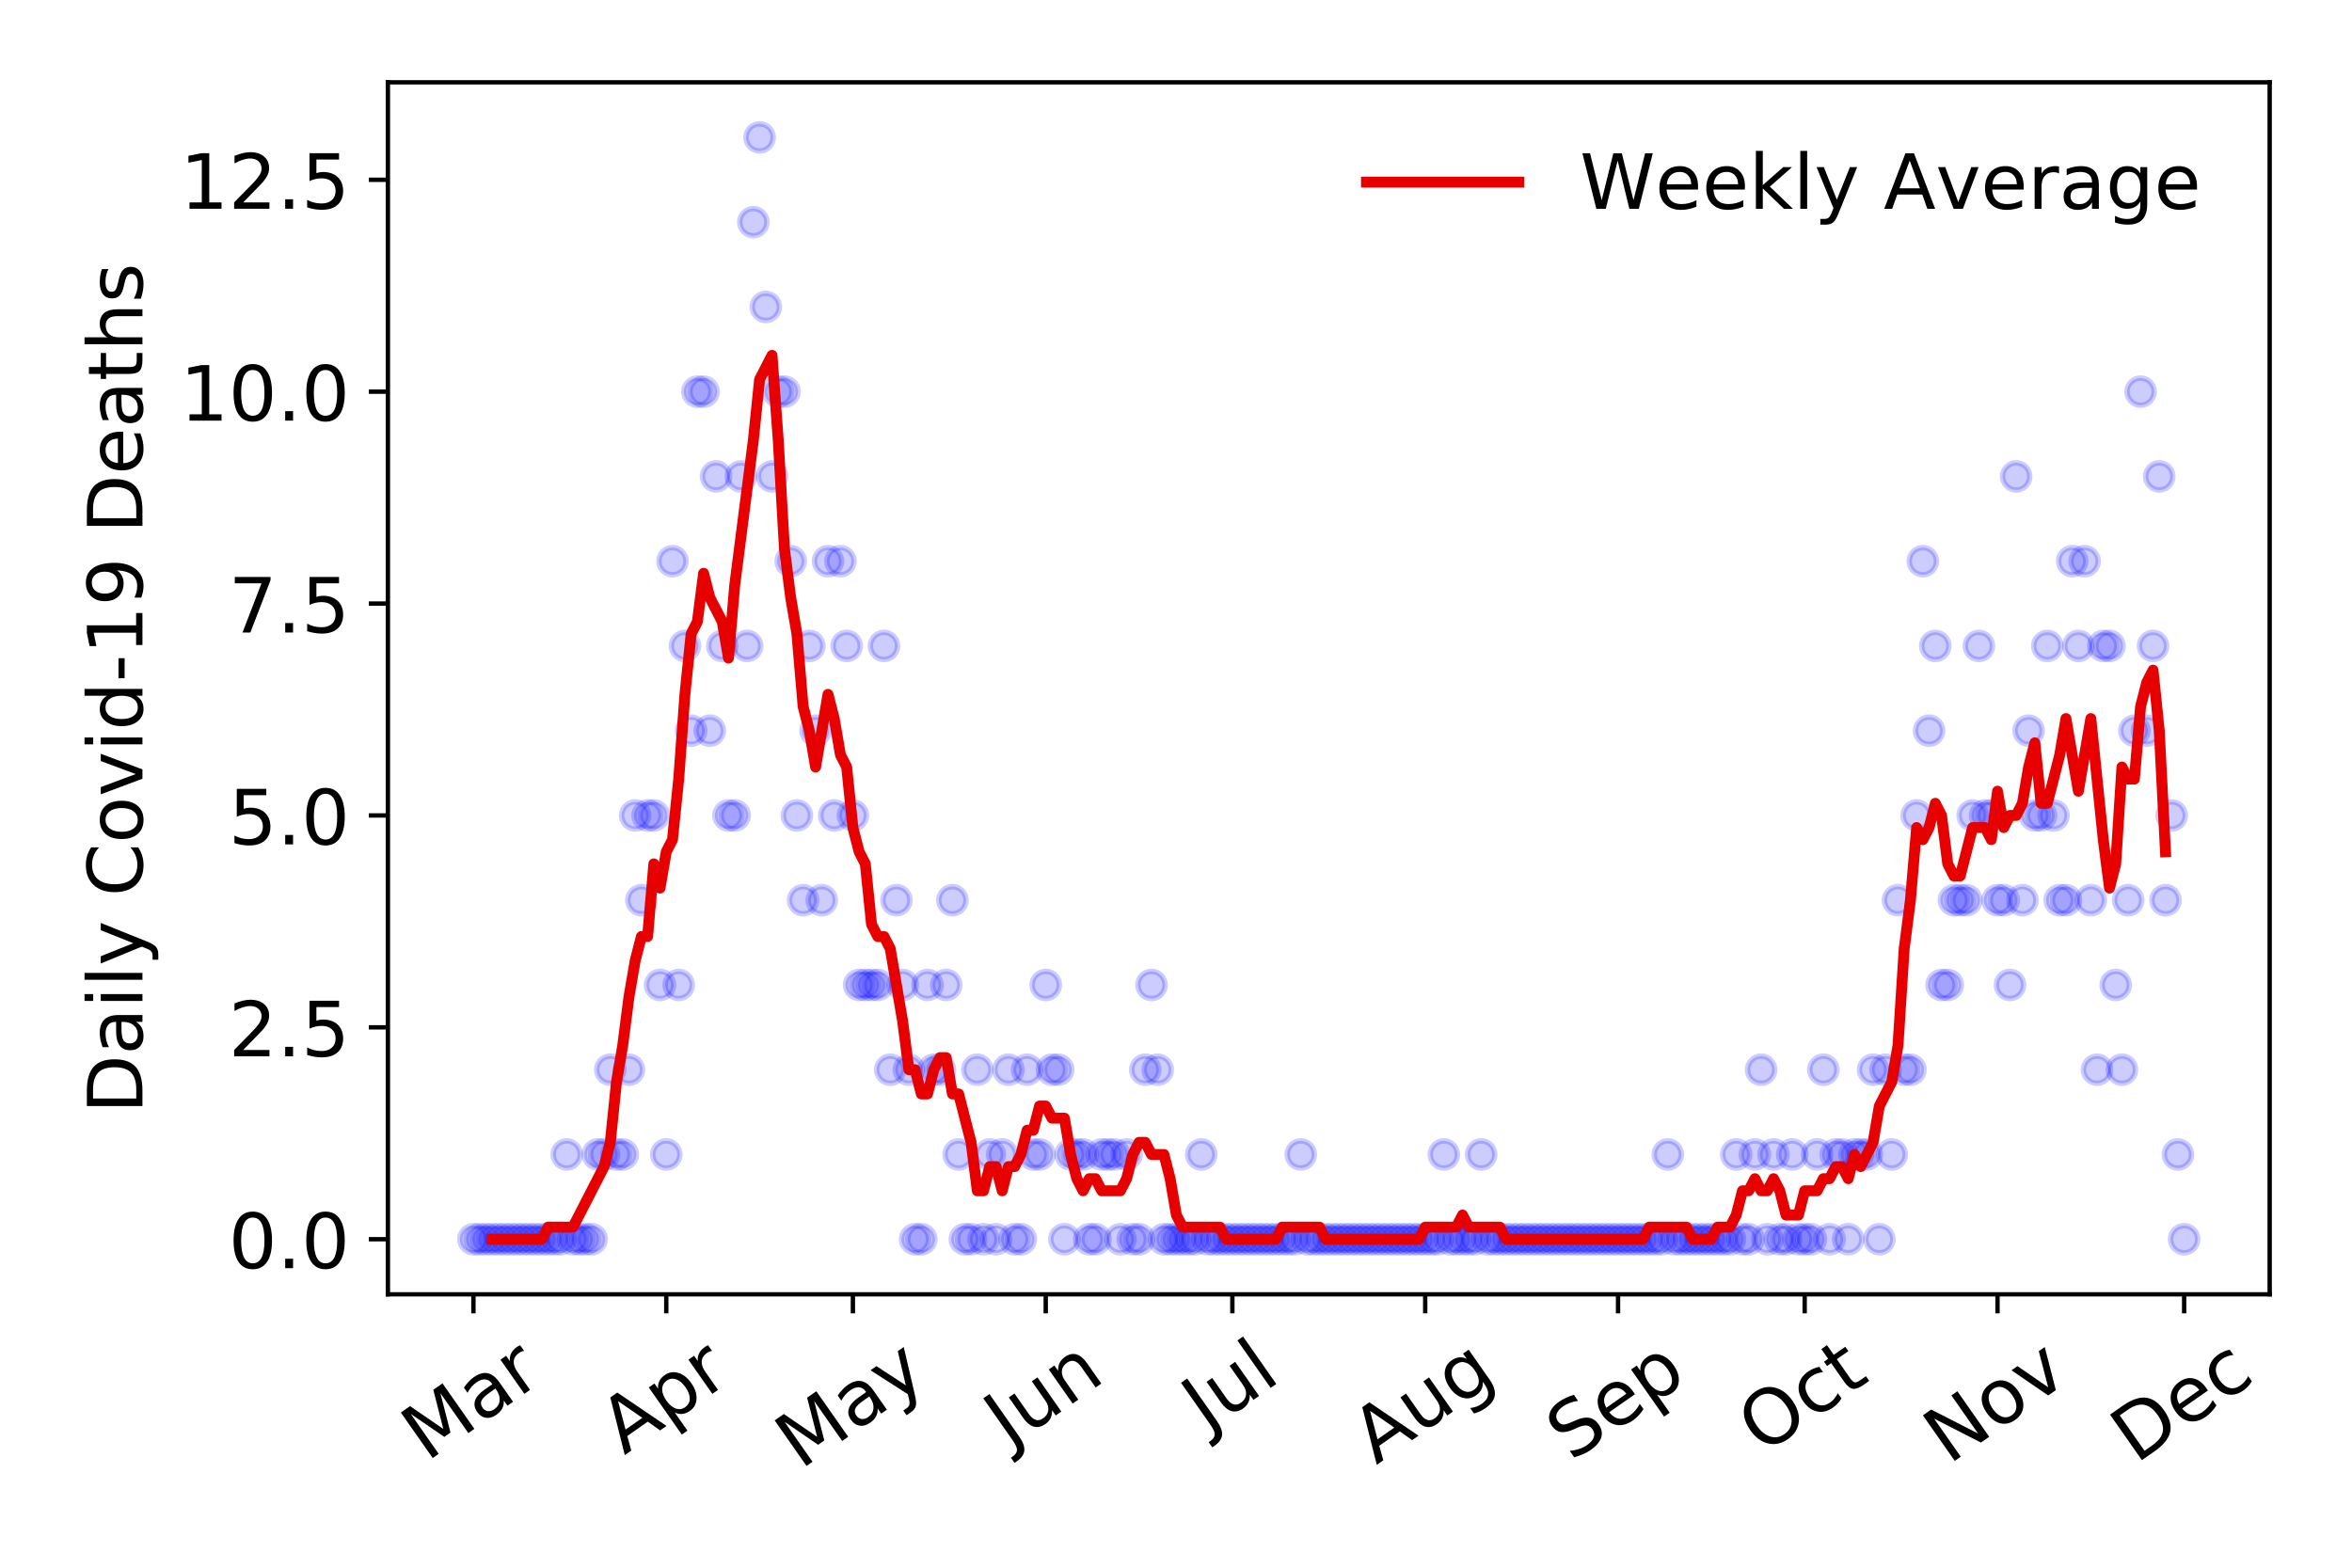 <?xml version="1.0" encoding="utf-8" standalone="no"?>
<!DOCTYPE svg PUBLIC "-//W3C//DTD SVG 1.1//EN"
  "http://www.w3.org/Graphics/SVG/1.1/DTD/svg11.dtd">
<!-- Created with matplotlib (https://matplotlib.org/) -->
<svg height="288pt" version="1.1" viewBox="0 0 432 288" width="432pt" xmlns="http://www.w3.org/2000/svg" xmlns:xlink="http://www.w3.org/1999/xlink">
 <defs>
  <style type="text/css">
*{stroke-linecap:butt;stroke-linejoin:round;}
  </style>
 </defs>
 <g id="figure_1">
  <g id="patch_1">
   <path d="M 0 288 
L 432 288 
L 432 0 
L 0 0 
z
" style="fill:#ffffff;"/>
  </g>
  <g id="axes_1">
   <g id="patch_2">
    <path d="M 71.245 237.778 
L 416.88 237.778 
L 416.88 15.12 
L 71.245 15.12 
z
" style="fill:#ffffff;"/>
   </g>
   <g id="matplotlib.axis_1">
    <g id="xtick_1">
     <g id="line2d_1">
      <defs>
       <path d="M 0 0 
L 0 3.5 
" id="m97b112a64b" style="stroke:#000000;stroke-width:0.8;"/>
      </defs>
      <g>
       <use style="stroke:#000000;stroke-width:0.8;" x="86.956" xlink:href="#m97b112a64b" y="237.778"/>
      </g>
     </g>
     <g id="text_1">
      <!-- Mar -->
      <defs>
       <path d="M 9.812 72.906 
L 24.516 72.906 
L 43.109 23.297 
L 61.812 72.906 
L 76.516 72.906 
L 76.516 0 
L 66.891 0 
L 66.891 64.016 
L 48.094 14.016 
L 38.188 14.016 
L 19.391 64.016 
L 19.391 0 
L 9.812 0 
z
" id="DejaVuSans-77"/>
       <path d="M 34.281 27.484 
Q 23.391 27.484 19.188 25 
Q 14.984 22.516 14.984 16.5 
Q 14.984 11.719 18.141 8.906 
Q 21.297 6.109 26.703 6.109 
Q 34.188 6.109 38.703 11.406 
Q 43.219 16.703 43.219 25.484 
L 43.219 27.484 
z
M 52.203 31.203 
L 52.203 0 
L 43.219 0 
L 43.219 8.297 
Q 40.141 3.328 35.547 0.953 
Q 30.953 -1.422 24.312 -1.422 
Q 15.922 -1.422 10.953 3.297 
Q 6 8.016 6 15.922 
Q 6 25.141 12.172 29.828 
Q 18.359 34.516 30.609 34.516 
L 43.219 34.516 
L 43.219 35.406 
Q 43.219 41.609 39.141 45 
Q 35.062 48.391 27.688 48.391 
Q 23 48.391 18.547 47.266 
Q 14.109 46.141 10.016 43.891 
L 10.016 52.203 
Q 14.938 54.109 19.578 55.047 
Q 24.219 56 28.609 56 
Q 40.484 56 46.344 49.844 
Q 52.203 43.703 52.203 31.203 
z
" id="DejaVuSans-97"/>
       <path d="M 41.109 46.297 
Q 39.594 47.172 37.812 47.578 
Q 36.031 48 33.891 48 
Q 26.266 48 22.188 43.047 
Q 18.109 38.094 18.109 28.812 
L 18.109 0 
L 9.078 0 
L 9.078 54.688 
L 18.109 54.688 
L 18.109 46.188 
Q 20.953 51.172 25.484 53.578 
Q 30.031 56 36.531 56 
Q 37.453 56 38.578 55.875 
Q 39.703 55.766 41.062 55.516 
z
" id="DejaVuSans-114"/>
      </defs>
      <g transform="translate(78.353 268.643)rotate(-35)scale(0.14 -0.14)">
       <use xlink:href="#DejaVuSans-77"/>
       <use x="86.279" xlink:href="#DejaVuSans-97"/>
       <use x="147.559" xlink:href="#DejaVuSans-114"/>
      </g>
     </g>
    </g>
    <g id="xtick_2">
     <g id="line2d_2">
      <g>
       <use style="stroke:#000000;stroke-width:0.8;" x="122.376" xlink:href="#m97b112a64b" y="237.778"/>
      </g>
     </g>
     <g id="text_2">
      <!-- Apr -->
      <defs>
       <path d="M 34.188 63.188 
L 20.797 26.906 
L 47.609 26.906 
z
M 28.609 72.906 
L 39.797 72.906 
L 67.578 0 
L 57.328 0 
L 50.688 18.703 
L 17.828 18.703 
L 11.188 0 
L 0.781 0 
z
" id="DejaVuSans-65"/>
       <path d="M 18.109 8.203 
L 18.109 -20.797 
L 9.078 -20.797 
L 9.078 54.688 
L 18.109 54.688 
L 18.109 46.391 
Q 20.953 51.266 25.266 53.625 
Q 29.594 56 35.594 56 
Q 45.562 56 51.781 48.094 
Q 58.016 40.188 58.016 27.297 
Q 58.016 14.406 51.781 6.484 
Q 45.562 -1.422 35.594 -1.422 
Q 29.594 -1.422 25.266 0.953 
Q 20.953 3.328 18.109 8.203 
z
M 48.688 27.297 
Q 48.688 37.203 44.609 42.844 
Q 40.531 48.484 33.406 48.484 
Q 26.266 48.484 22.188 42.844 
Q 18.109 37.203 18.109 27.297 
Q 18.109 17.391 22.188 11.75 
Q 26.266 6.109 33.406 6.109 
Q 40.531 6.109 44.609 11.75 
Q 48.688 17.391 48.688 27.297 
z
" id="DejaVuSans-112"/>
      </defs>
      <g transform="translate(114.672 267.384)rotate(-35)scale(0.14 -0.14)">
       <use xlink:href="#DejaVuSans-65"/>
       <use x="68.408" xlink:href="#DejaVuSans-112"/>
       <use x="131.885" xlink:href="#DejaVuSans-114"/>
      </g>
     </g>
    </g>
    <g id="xtick_3">
     <g id="line2d_3">
      <g>
       <use style="stroke:#000000;stroke-width:0.8;" x="156.654" xlink:href="#m97b112a64b" y="237.778"/>
      </g>
     </g>
     <g id="text_3">
      <!-- May -->
      <defs>
       <path d="M 32.172 -5.078 
Q 28.375 -14.844 24.75 -17.812 
Q 21.141 -20.797 15.094 -20.797 
L 7.906 -20.797 
L 7.906 -13.281 
L 13.188 -13.281 
Q 16.891 -13.281 18.938 -11.516 
Q 21 -9.766 23.484 -3.219 
L 25.094 0.875 
L 2.984 54.688 
L 12.5 54.688 
L 29.594 11.922 
L 46.688 54.688 
L 56.203 54.688 
z
" id="DejaVuSans-121"/>
      </defs>
      <g transform="translate(147.015 270.094)rotate(-35)scale(0.14 -0.14)">
       <use xlink:href="#DejaVuSans-77"/>
       <use x="86.279" xlink:href="#DejaVuSans-97"/>
       <use x="147.559" xlink:href="#DejaVuSans-121"/>
      </g>
     </g>
    </g>
    <g id="xtick_4">
     <g id="line2d_4">
      <g>
       <use style="stroke:#000000;stroke-width:0.8;" x="192.074" xlink:href="#m97b112a64b" y="237.778"/>
      </g>
     </g>
     <g id="text_4">
      <!-- Jun -->
      <defs>
       <path d="M 9.812 72.906 
L 19.672 72.906 
L 19.672 5.078 
Q 19.672 -8.109 14.672 -14.062 
Q 9.672 -20.016 -1.422 -20.016 
L -5.172 -20.016 
L -5.172 -11.719 
L -2.094 -11.719 
Q 4.438 -11.719 7.125 -8.047 
Q 9.812 -4.391 9.812 5.078 
z
" id="DejaVuSans-74"/>
       <path d="M 8.5 21.578 
L 8.5 54.688 
L 17.484 54.688 
L 17.484 21.922 
Q 17.484 14.156 20.5 10.266 
Q 23.531 6.391 29.594 6.391 
Q 36.859 6.391 41.078 11.031 
Q 45.312 15.672 45.312 23.688 
L 45.312 54.688 
L 54.297 54.688 
L 54.297 0 
L 45.312 0 
L 45.312 8.406 
Q 42.047 3.422 37.719 1 
Q 33.406 -1.422 27.688 -1.422 
Q 18.266 -1.422 13.375 4.438 
Q 8.5 10.297 8.5 21.578 
z
M 31.109 56 
z
" id="DejaVuSans-117"/>
       <path d="M 54.891 33.016 
L 54.891 0 
L 45.906 0 
L 45.906 32.719 
Q 45.906 40.484 42.875 44.328 
Q 39.844 48.188 33.797 48.188 
Q 26.516 48.188 22.312 43.547 
Q 18.109 38.922 18.109 30.906 
L 18.109 0 
L 9.078 0 
L 9.078 54.688 
L 18.109 54.688 
L 18.109 46.188 
Q 21.344 51.125 25.703 53.562 
Q 30.078 56 35.797 56 
Q 45.219 56 50.047 50.172 
Q 54.891 44.344 54.891 33.016 
z
" id="DejaVuSans-110"/>
      </defs>
      <g transform="translate(185.331 266.039)rotate(-35)scale(0.14 -0.14)">
       <use xlink:href="#DejaVuSans-74"/>
       <use x="29.492" xlink:href="#DejaVuSans-117"/>
       <use x="92.871" xlink:href="#DejaVuSans-110"/>
      </g>
     </g>
    </g>
    <g id="xtick_5">
     <g id="line2d_5">
      <g>
       <use style="stroke:#000000;stroke-width:0.8;" x="226.352" xlink:href="#m97b112a64b" y="237.778"/>
      </g>
     </g>
     <g id="text_5">
      <!-- Jul -->
      <defs>
       <path d="M 9.422 75.984 
L 18.406 75.984 
L 18.406 0 
L 9.422 0 
z
" id="DejaVuSans-108"/>
      </defs>
      <g transform="translate(221.65 263.181)rotate(-35)scale(0.14 -0.14)">
       <use xlink:href="#DejaVuSans-74"/>
       <use x="29.492" xlink:href="#DejaVuSans-117"/>
       <use x="92.871" xlink:href="#DejaVuSans-108"/>
      </g>
     </g>
    </g>
    <g id="xtick_6">
     <g id="line2d_6">
      <g>
       <use style="stroke:#000000;stroke-width:0.8;" x="261.773" xlink:href="#m97b112a64b" y="237.778"/>
      </g>
     </g>
     <g id="text_6">
      <!-- Aug -->
      <defs>
       <path d="M 45.406 27.984 
Q 45.406 37.75 41.375 43.109 
Q 37.359 48.484 30.078 48.484 
Q 22.859 48.484 18.828 43.109 
Q 14.797 37.75 14.797 27.984 
Q 14.797 18.266 18.828 12.891 
Q 22.859 7.516 30.078 7.516 
Q 37.359 7.516 41.375 12.891 
Q 45.406 18.266 45.406 27.984 
z
M 54.391 6.781 
Q 54.391 -7.172 48.188 -13.984 
Q 42 -20.797 29.203 -20.797 
Q 24.469 -20.797 20.266 -20.094 
Q 16.062 -19.391 12.109 -17.922 
L 12.109 -9.188 
Q 16.062 -11.328 19.922 -12.344 
Q 23.781 -13.375 27.781 -13.375 
Q 36.625 -13.375 41.016 -8.766 
Q 45.406 -4.156 45.406 5.172 
L 45.406 9.625 
Q 42.625 4.781 38.281 2.391 
Q 33.938 0 27.875 0 
Q 17.828 0 11.672 7.656 
Q 5.516 15.328 5.516 27.984 
Q 5.516 40.672 11.672 48.328 
Q 17.828 56 27.875 56 
Q 33.938 56 38.281 53.609 
Q 42.625 51.219 45.406 46.391 
L 45.406 54.688 
L 54.391 54.688 
z
" id="DejaVuSans-103"/>
      </defs>
      <g transform="translate(252.792 269.172)rotate(-35)scale(0.14 -0.14)">
       <use xlink:href="#DejaVuSans-65"/>
       <use x="68.408" xlink:href="#DejaVuSans-117"/>
       <use x="131.787" xlink:href="#DejaVuSans-103"/>
      </g>
     </g>
    </g>
    <g id="xtick_7">
     <g id="line2d_7">
      <g>
       <use style="stroke:#000000;stroke-width:0.8;" x="297.193" xlink:href="#m97b112a64b" y="237.778"/>
      </g>
     </g>
     <g id="text_7">
      <!-- Sep -->
      <defs>
       <path d="M 53.516 70.516 
L 53.516 60.891 
Q 47.906 63.578 42.922 64.891 
Q 37.938 66.219 33.297 66.219 
Q 25.25 66.219 20.875 63.094 
Q 16.5 59.969 16.5 54.203 
Q 16.5 49.359 19.406 46.891 
Q 22.312 44.438 30.422 42.922 
L 36.375 41.703 
Q 47.406 39.594 52.656 34.297 
Q 57.906 29 57.906 20.125 
Q 57.906 9.516 50.797 4.047 
Q 43.703 -1.422 29.984 -1.422 
Q 24.812 -1.422 18.969 -0.25 
Q 13.141 0.922 6.891 3.219 
L 6.891 13.375 
Q 12.891 10.016 18.656 8.297 
Q 24.422 6.594 29.984 6.594 
Q 38.422 6.594 43.016 9.906 
Q 47.609 13.234 47.609 19.391 
Q 47.609 24.75 44.312 27.781 
Q 41.016 30.812 33.5 32.328 
L 27.484 33.5 
Q 16.453 35.688 11.516 40.375 
Q 6.594 45.062 6.594 53.422 
Q 6.594 63.094 13.406 68.656 
Q 20.219 74.219 32.172 74.219 
Q 37.312 74.219 42.625 73.281 
Q 47.953 72.359 53.516 70.516 
z
" id="DejaVuSans-83"/>
       <path d="M 56.203 29.594 
L 56.203 25.203 
L 14.891 25.203 
Q 15.484 15.922 20.484 11.062 
Q 25.484 6.203 34.422 6.203 
Q 39.594 6.203 44.453 7.469 
Q 49.312 8.734 54.109 11.281 
L 54.109 2.781 
Q 49.266 0.734 44.188 -0.344 
Q 39.109 -1.422 33.891 -1.422 
Q 20.797 -1.422 13.156 6.188 
Q 5.516 13.812 5.516 26.812 
Q 5.516 40.234 12.766 48.109 
Q 20.016 56 32.328 56 
Q 43.359 56 49.781 48.891 
Q 56.203 41.797 56.203 29.594 
z
M 47.219 32.234 
Q 47.125 39.594 43.094 43.984 
Q 39.062 48.391 32.422 48.391 
Q 24.906 48.391 20.391 44.141 
Q 15.875 39.891 15.188 32.172 
z
" id="DejaVuSans-101"/>
      </defs>
      <g transform="translate(288.6 268.629)rotate(-35)scale(0.14 -0.14)">
       <use xlink:href="#DejaVuSans-83"/>
       <use x="63.477" xlink:href="#DejaVuSans-101"/>
       <use x="125" xlink:href="#DejaVuSans-112"/>
      </g>
     </g>
    </g>
    <g id="xtick_8">
     <g id="line2d_8">
      <g>
       <use style="stroke:#000000;stroke-width:0.8;" x="331.471" xlink:href="#m97b112a64b" y="237.778"/>
      </g>
     </g>
     <g id="text_8">
      <!-- Oct -->
      <defs>
       <path d="M 39.406 66.219 
Q 28.656 66.219 22.328 58.203 
Q 16.016 50.203 16.016 36.375 
Q 16.016 22.609 22.328 14.594 
Q 28.656 6.594 39.406 6.594 
Q 50.141 6.594 56.422 14.594 
Q 62.703 22.609 62.703 36.375 
Q 62.703 50.203 56.422 58.203 
Q 50.141 66.219 39.406 66.219 
z
M 39.406 74.219 
Q 54.734 74.219 63.906 63.938 
Q 73.094 53.656 73.094 36.375 
Q 73.094 19.141 63.906 8.859 
Q 54.734 -1.422 39.406 -1.422 
Q 24.031 -1.422 14.812 8.828 
Q 5.609 19.094 5.609 36.375 
Q 5.609 53.656 14.812 63.938 
Q 24.031 74.219 39.406 74.219 
z
" id="DejaVuSans-79"/>
       <path d="M 48.781 52.594 
L 48.781 44.188 
Q 44.969 46.297 41.141 47.344 
Q 37.312 48.391 33.406 48.391 
Q 24.656 48.391 19.812 42.844 
Q 14.984 37.312 14.984 27.297 
Q 14.984 17.281 19.812 11.734 
Q 24.656 6.203 33.406 6.203 
Q 37.312 6.203 41.141 7.25 
Q 44.969 8.297 48.781 10.406 
L 48.781 2.094 
Q 45.016 0.344 40.984 -0.531 
Q 36.969 -1.422 32.422 -1.422 
Q 20.062 -1.422 12.781 6.344 
Q 5.516 14.109 5.516 27.297 
Q 5.516 40.672 12.859 48.328 
Q 20.219 56 33.016 56 
Q 37.156 56 41.109 55.141 
Q 45.062 54.297 48.781 52.594 
z
" id="DejaVuSans-99"/>
       <path d="M 18.312 70.219 
L 18.312 54.688 
L 36.812 54.688 
L 36.812 47.703 
L 18.312 47.703 
L 18.312 18.016 
Q 18.312 11.328 20.141 9.422 
Q 21.969 7.516 27.594 7.516 
L 36.812 7.516 
L 36.812 0 
L 27.594 0 
Q 17.188 0 13.234 3.875 
Q 9.281 7.766 9.281 18.016 
L 9.281 47.703 
L 2.688 47.703 
L 2.688 54.688 
L 9.281 54.688 
L 9.281 70.219 
z
" id="DejaVuSans-116"/>
      </defs>
      <g transform="translate(323.772 267.377)rotate(-35)scale(0.14 -0.14)">
       <use xlink:href="#DejaVuSans-79"/>
       <use x="78.711" xlink:href="#DejaVuSans-99"/>
       <use x="133.691" xlink:href="#DejaVuSans-116"/>
      </g>
     </g>
    </g>
    <g id="xtick_9">
     <g id="line2d_9">
      <g>
       <use style="stroke:#000000;stroke-width:0.8;" x="366.891" xlink:href="#m97b112a64b" y="237.778"/>
      </g>
     </g>
     <g id="text_9">
      <!-- Nov -->
      <defs>
       <path d="M 9.812 72.906 
L 23.094 72.906 
L 55.422 11.922 
L 55.422 72.906 
L 64.984 72.906 
L 64.984 0 
L 51.703 0 
L 19.391 60.984 
L 19.391 0 
L 9.812 0 
z
" id="DejaVuSans-78"/>
       <path d="M 30.609 48.391 
Q 23.391 48.391 19.188 42.75 
Q 14.984 37.109 14.984 27.297 
Q 14.984 17.484 19.156 11.844 
Q 23.344 6.203 30.609 6.203 
Q 37.797 6.203 41.984 11.859 
Q 46.188 17.531 46.188 27.297 
Q 46.188 37.016 41.984 42.703 
Q 37.797 48.391 30.609 48.391 
z
M 30.609 56 
Q 42.328 56 49.016 48.375 
Q 55.719 40.766 55.719 27.297 
Q 55.719 13.875 49.016 6.219 
Q 42.328 -1.422 30.609 -1.422 
Q 18.844 -1.422 12.172 6.219 
Q 5.516 13.875 5.516 27.297 
Q 5.516 40.766 12.172 48.375 
Q 18.844 56 30.609 56 
z
" id="DejaVuSans-111"/>
       <path d="M 2.984 54.688 
L 12.5 54.688 
L 29.594 8.797 
L 46.688 54.688 
L 56.203 54.688 
L 35.688 0 
L 23.484 0 
z
" id="DejaVuSans-118"/>
      </defs>
      <g transform="translate(357.915 269.166)rotate(-35)scale(0.14 -0.14)">
       <use xlink:href="#DejaVuSans-78"/>
       <use x="74.805" xlink:href="#DejaVuSans-111"/>
       <use x="135.986" xlink:href="#DejaVuSans-118"/>
      </g>
     </g>
    </g>
    <g id="xtick_10">
     <g id="line2d_10">
      <g>
       <use style="stroke:#000000;stroke-width:0.8;" x="401.169" xlink:href="#m97b112a64b" y="237.778"/>
      </g>
     </g>
     <g id="text_10">
      <!-- Dec -->
      <defs>
       <path d="M 19.672 64.797 
L 19.672 8.109 
L 31.594 8.109 
Q 46.688 8.109 53.688 14.938 
Q 60.688 21.781 60.688 36.531 
Q 60.688 51.172 53.688 57.984 
Q 46.688 64.797 31.594 64.797 
z
M 9.812 72.906 
L 30.078 72.906 
Q 51.266 72.906 61.172 64.094 
Q 71.094 55.281 71.094 36.531 
Q 71.094 17.672 61.125 8.828 
Q 51.172 0 30.078 0 
L 9.812 0 
z
" id="DejaVuSans-68"/>
      </defs>
      <g transform="translate(392.289 269.032)rotate(-35)scale(0.14 -0.14)">
       <use xlink:href="#DejaVuSans-68"/>
       <use x="77.002" xlink:href="#DejaVuSans-101"/>
       <use x="138.525" xlink:href="#DejaVuSans-99"/>
      </g>
     </g>
    </g>
   </g>
   <g id="matplotlib.axis_2">
    <g id="ytick_1">
     <g id="line2d_11">
      <defs>
       <path d="M 0 0 
L -3.5 0 
" id="mdeb40a0f76" style="stroke:#000000;stroke-width:0.8;"/>
      </defs>
      <g>
       <use style="stroke:#000000;stroke-width:0.8;" x="71.245" xlink:href="#mdeb40a0f76" y="227.657"/>
      </g>
     </g>
     <g id="text_11">
      <!-- 0.0 -->
      <defs>
       <path d="M 31.781 66.406 
Q 24.172 66.406 20.328 58.906 
Q 16.5 51.422 16.5 36.375 
Q 16.5 21.391 20.328 13.891 
Q 24.172 6.391 31.781 6.391 
Q 39.453 6.391 43.281 13.891 
Q 47.125 21.391 47.125 36.375 
Q 47.125 51.422 43.281 58.906 
Q 39.453 66.406 31.781 66.406 
z
M 31.781 74.219 
Q 44.047 74.219 50.516 64.516 
Q 56.984 54.828 56.984 36.375 
Q 56.984 17.969 50.516 8.266 
Q 44.047 -1.422 31.781 -1.422 
Q 19.531 -1.422 13.062 8.266 
Q 6.594 17.969 6.594 36.375 
Q 6.594 54.828 13.062 64.516 
Q 19.531 74.219 31.781 74.219 
z
" id="DejaVuSans-48"/>
       <path d="M 10.688 12.406 
L 21 12.406 
L 21 0 
L 10.688 0 
z
" id="DejaVuSans-46"/>
      </defs>
      <g transform="translate(41.981 232.976)scale(0.14 -0.14)">
       <use xlink:href="#DejaVuSans-48"/>
       <use x="63.623" xlink:href="#DejaVuSans-46"/>
       <use x="95.41" xlink:href="#DejaVuSans-48"/>
      </g>
     </g>
    </g>
    <g id="ytick_2">
     <g id="line2d_12">
      <g>
       <use style="stroke:#000000;stroke-width:0.8;" x="71.245" xlink:href="#mdeb40a0f76" y="188.731"/>
      </g>
     </g>
     <g id="text_12">
      <!-- 2.5 -->
      <defs>
       <path d="M 19.188 8.297 
L 53.609 8.297 
L 53.609 0 
L 7.328 0 
L 7.328 8.297 
Q 12.938 14.109 22.625 23.891 
Q 32.328 33.688 34.812 36.531 
Q 39.547 41.844 41.422 45.531 
Q 43.312 49.219 43.312 52.781 
Q 43.312 58.594 39.234 62.25 
Q 35.156 65.922 28.609 65.922 
Q 23.969 65.922 18.812 64.312 
Q 13.672 62.703 7.812 59.422 
L 7.812 69.391 
Q 13.766 71.781 18.938 73 
Q 24.125 74.219 28.422 74.219 
Q 39.75 74.219 46.484 68.547 
Q 53.219 62.891 53.219 53.422 
Q 53.219 48.922 51.531 44.891 
Q 49.859 40.875 45.406 35.406 
Q 44.188 33.984 37.641 27.219 
Q 31.109 20.453 19.188 8.297 
z
" id="DejaVuSans-50"/>
       <path d="M 10.797 72.906 
L 49.516 72.906 
L 49.516 64.594 
L 19.828 64.594 
L 19.828 46.734 
Q 21.969 47.469 24.109 47.828 
Q 26.266 48.188 28.422 48.188 
Q 40.625 48.188 47.75 41.5 
Q 54.891 34.812 54.891 23.391 
Q 54.891 11.625 47.562 5.094 
Q 40.234 -1.422 26.906 -1.422 
Q 22.312 -1.422 17.547 -0.641 
Q 12.797 0.141 7.719 1.703 
L 7.719 11.625 
Q 12.109 9.234 16.797 8.062 
Q 21.484 6.891 26.703 6.891 
Q 35.156 6.891 40.078 11.328 
Q 45.016 15.766 45.016 23.391 
Q 45.016 31 40.078 35.438 
Q 35.156 39.891 26.703 39.891 
Q 22.75 39.891 18.812 39.016 
Q 14.891 38.141 10.797 36.281 
z
" id="DejaVuSans-53"/>
      </defs>
      <g transform="translate(41.981 194.05)scale(0.14 -0.14)">
       <use xlink:href="#DejaVuSans-50"/>
       <use x="63.623" xlink:href="#DejaVuSans-46"/>
       <use x="95.41" xlink:href="#DejaVuSans-53"/>
      </g>
     </g>
    </g>
    <g id="ytick_3">
     <g id="line2d_13">
      <g>
       <use style="stroke:#000000;stroke-width:0.8;" x="71.245" xlink:href="#mdeb40a0f76" y="149.805"/>
      </g>
     </g>
     <g id="text_13">
      <!-- 5.0 -->
      <g transform="translate(41.981 155.124)scale(0.14 -0.14)">
       <use xlink:href="#DejaVuSans-53"/>
       <use x="63.623" xlink:href="#DejaVuSans-46"/>
       <use x="95.41" xlink:href="#DejaVuSans-48"/>
      </g>
     </g>
    </g>
    <g id="ytick_4">
     <g id="line2d_14">
      <g>
       <use style="stroke:#000000;stroke-width:0.8;" x="71.245" xlink:href="#mdeb40a0f76" y="110.879"/>
      </g>
     </g>
     <g id="text_14">
      <!-- 7.5 -->
      <defs>
       <path d="M 8.203 72.906 
L 55.078 72.906 
L 55.078 68.703 
L 28.609 0 
L 18.312 0 
L 43.219 64.594 
L 8.203 64.594 
z
" id="DejaVuSans-55"/>
      </defs>
      <g transform="translate(41.981 116.197)scale(0.14 -0.14)">
       <use xlink:href="#DejaVuSans-55"/>
       <use x="63.623" xlink:href="#DejaVuSans-46"/>
       <use x="95.41" xlink:href="#DejaVuSans-53"/>
      </g>
     </g>
    </g>
    <g id="ytick_5">
     <g id="line2d_15">
      <g>
       <use style="stroke:#000000;stroke-width:0.8;" x="71.245" xlink:href="#mdeb40a0f76" y="71.952"/>
      </g>
     </g>
     <g id="text_15">
      <!-- 10.0 -->
      <defs>
       <path d="M 12.406 8.297 
L 28.516 8.297 
L 28.516 63.922 
L 10.984 60.406 
L 10.984 69.391 
L 28.422 72.906 
L 38.281 72.906 
L 38.281 8.297 
L 54.391 8.297 
L 54.391 0 
L 12.406 0 
z
" id="DejaVuSans-49"/>
      </defs>
      <g transform="translate(33.073 77.271)scale(0.14 -0.14)">
       <use xlink:href="#DejaVuSans-49"/>
       <use x="63.623" xlink:href="#DejaVuSans-48"/>
       <use x="127.246" xlink:href="#DejaVuSans-46"/>
       <use x="159.033" xlink:href="#DejaVuSans-48"/>
      </g>
     </g>
    </g>
    <g id="ytick_6">
     <g id="line2d_16">
      <g>
       <use style="stroke:#000000;stroke-width:0.8;" x="71.245" xlink:href="#mdeb40a0f76" y="33.026"/>
      </g>
     </g>
     <g id="text_16">
      <!-- 12.5 -->
      <g transform="translate(33.073 38.345)scale(0.14 -0.14)">
       <use xlink:href="#DejaVuSans-49"/>
       <use x="63.623" xlink:href="#DejaVuSans-50"/>
       <use x="127.246" xlink:href="#DejaVuSans-46"/>
       <use x="159.033" xlink:href="#DejaVuSans-53"/>
      </g>
     </g>
    </g>
    <g id="text_17">
     <!-- Daily Covid-19 Deaths -->
     <defs>
      <path d="M 9.422 54.688 
L 18.406 54.688 
L 18.406 0 
L 9.422 0 
z
M 9.422 75.984 
L 18.406 75.984 
L 18.406 64.594 
L 9.422 64.594 
z
" id="DejaVuSans-105"/>
      <path id="DejaVuSans-32"/>
      <path d="M 64.406 67.281 
L 64.406 56.891 
Q 59.422 61.531 53.781 63.812 
Q 48.141 66.109 41.797 66.109 
Q 29.297 66.109 22.656 58.469 
Q 16.016 50.828 16.016 36.375 
Q 16.016 21.969 22.656 14.328 
Q 29.297 6.688 41.797 6.688 
Q 48.141 6.688 53.781 8.984 
Q 59.422 11.281 64.406 15.922 
L 64.406 5.609 
Q 59.234 2.094 53.438 0.328 
Q 47.656 -1.422 41.219 -1.422 
Q 24.656 -1.422 15.125 8.703 
Q 5.609 18.844 5.609 36.375 
Q 5.609 53.953 15.125 64.078 
Q 24.656 74.219 41.219 74.219 
Q 47.75 74.219 53.531 72.484 
Q 59.328 70.75 64.406 67.281 
z
" id="DejaVuSans-67"/>
      <path d="M 45.406 46.391 
L 45.406 75.984 
L 54.391 75.984 
L 54.391 0 
L 45.406 0 
L 45.406 8.203 
Q 42.578 3.328 38.25 0.953 
Q 33.938 -1.422 27.875 -1.422 
Q 17.969 -1.422 11.734 6.484 
Q 5.516 14.406 5.516 27.297 
Q 5.516 40.188 11.734 48.094 
Q 17.969 56 27.875 56 
Q 33.938 56 38.25 53.625 
Q 42.578 51.266 45.406 46.391 
z
M 14.797 27.297 
Q 14.797 17.391 18.875 11.75 
Q 22.953 6.109 30.078 6.109 
Q 37.203 6.109 41.297 11.75 
Q 45.406 17.391 45.406 27.297 
Q 45.406 37.203 41.297 42.844 
Q 37.203 48.484 30.078 48.484 
Q 22.953 48.484 18.875 42.844 
Q 14.797 37.203 14.797 27.297 
z
" id="DejaVuSans-100"/>
      <path d="M 4.891 31.391 
L 31.203 31.391 
L 31.203 23.391 
L 4.891 23.391 
z
" id="DejaVuSans-45"/>
      <path d="M 10.984 1.516 
L 10.984 10.5 
Q 14.703 8.734 18.5 7.812 
Q 22.312 6.891 25.984 6.891 
Q 35.75 6.891 40.891 13.453 
Q 46.047 20.016 46.781 33.406 
Q 43.953 29.203 39.594 26.953 
Q 35.25 24.703 29.984 24.703 
Q 19.047 24.703 12.672 31.312 
Q 6.297 37.938 6.297 49.422 
Q 6.297 60.641 12.938 67.422 
Q 19.578 74.219 30.609 74.219 
Q 43.266 74.219 49.922 64.516 
Q 56.594 54.828 56.594 36.375 
Q 56.594 19.141 48.406 8.859 
Q 40.234 -1.422 26.422 -1.422 
Q 22.703 -1.422 18.891 -0.688 
Q 15.094 0.047 10.984 1.516 
z
M 30.609 32.422 
Q 37.25 32.422 41.125 36.953 
Q 45.016 41.5 45.016 49.422 
Q 45.016 57.281 41.125 61.844 
Q 37.25 66.406 30.609 66.406 
Q 23.969 66.406 20.094 61.844 
Q 16.219 57.281 16.219 49.422 
Q 16.219 41.5 20.094 36.953 
Q 23.969 32.422 30.609 32.422 
z
" id="DejaVuSans-57"/>
      <path d="M 54.891 33.016 
L 54.891 0 
L 45.906 0 
L 45.906 32.719 
Q 45.906 40.484 42.875 44.328 
Q 39.844 48.188 33.797 48.188 
Q 26.516 48.188 22.312 43.547 
Q 18.109 38.922 18.109 30.906 
L 18.109 0 
L 9.078 0 
L 9.078 75.984 
L 18.109 75.984 
L 18.109 46.188 
Q 21.344 51.125 25.703 53.562 
Q 30.078 56 35.797 56 
Q 45.219 56 50.047 50.172 
Q 54.891 44.344 54.891 33.016 
z
" id="DejaVuSans-104"/>
      <path d="M 44.281 53.078 
L 44.281 44.578 
Q 40.484 46.531 36.375 47.5 
Q 32.281 48.484 27.875 48.484 
Q 21.188 48.484 17.844 46.438 
Q 14.5 44.391 14.5 40.281 
Q 14.5 37.156 16.891 35.375 
Q 19.281 33.594 26.516 31.984 
L 29.594 31.297 
Q 39.156 29.25 43.188 25.516 
Q 47.219 21.781 47.219 15.094 
Q 47.219 7.469 41.188 3.016 
Q 35.156 -1.422 24.609 -1.422 
Q 20.219 -1.422 15.453 -0.562 
Q 10.688 0.297 5.422 2 
L 5.422 11.281 
Q 10.406 8.688 15.234 7.391 
Q 20.062 6.109 24.812 6.109 
Q 31.156 6.109 34.562 8.281 
Q 37.984 10.453 37.984 14.406 
Q 37.984 18.062 35.516 20.016 
Q 33.062 21.969 24.703 23.781 
L 21.578 24.516 
Q 13.234 26.266 9.516 29.906 
Q 5.812 33.547 5.812 39.891 
Q 5.812 47.609 11.281 51.797 
Q 16.75 56 26.812 56 
Q 31.781 56 36.172 55.266 
Q 40.578 54.547 44.281 53.078 
z
" id="DejaVuSans-115"/>
     </defs>
     <g transform="translate(26.162 204.56)rotate(-90)scale(0.14 -0.14)">
      <use xlink:href="#DejaVuSans-68"/>
      <use x="77.002" xlink:href="#DejaVuSans-97"/>
      <use x="138.281" xlink:href="#DejaVuSans-105"/>
      <use x="166.064" xlink:href="#DejaVuSans-108"/>
      <use x="193.848" xlink:href="#DejaVuSans-121"/>
      <use x="253.027" xlink:href="#DejaVuSans-32"/>
      <use x="284.814" xlink:href="#DejaVuSans-67"/>
      <use x="354.639" xlink:href="#DejaVuSans-111"/>
      <use x="415.82" xlink:href="#DejaVuSans-118"/>
      <use x="475" xlink:href="#DejaVuSans-105"/>
      <use x="502.783" xlink:href="#DejaVuSans-100"/>
      <use x="566.26" xlink:href="#DejaVuSans-45"/>
      <use x="602.344" xlink:href="#DejaVuSans-49"/>
      <use x="665.967" xlink:href="#DejaVuSans-57"/>
      <use x="729.59" xlink:href="#DejaVuSans-32"/>
      <use x="761.377" xlink:href="#DejaVuSans-68"/>
      <use x="838.379" xlink:href="#DejaVuSans-101"/>
      <use x="899.902" xlink:href="#DejaVuSans-97"/>
      <use x="961.182" xlink:href="#DejaVuSans-116"/>
      <use x="1000.391" xlink:href="#DejaVuSans-104"/>
      <use x="1063.77" xlink:href="#DejaVuSans-115"/>
     </g>
    </g>
   </g>
   <g id="line2d_17">
    <defs>
     <path d="M 0 2.5 
C 0.663 2.5 1.299 2.237 1.768 1.768 
C 2.237 1.299 2.5 0.663 2.5 0 
C 2.5 -0.663 2.237 -1.299 1.768 -1.768 
C 1.299 -2.237 0.663 -2.5 0 -2.5 
C -0.663 -2.5 -1.299 -2.237 -1.768 -1.768 
C -2.237 -1.299 -2.5 -0.663 -2.5 0 
C -2.5 0.663 -2.237 1.299 -1.768 1.768 
C -1.299 2.237 -0.663 2.5 0 2.5 
z
" id="m6a4796d0da" style="stroke:#0000ff;stroke-opacity:0.2;"/>
    </defs>
    <g clip-path="url(#p254a9c4800)">
     <use style="fill:#0000ff;fill-opacity:0.2;stroke:#0000ff;stroke-opacity:0.2;" x="86.956" xlink:href="#m6a4796d0da" y="227.657"/>
     <use style="fill:#0000ff;fill-opacity:0.2;stroke:#0000ff;stroke-opacity:0.2;" x="88.098" xlink:href="#m6a4796d0da" y="227.657"/>
     <use style="fill:#0000ff;fill-opacity:0.2;stroke:#0000ff;stroke-opacity:0.2;" x="89.241" xlink:href="#m6a4796d0da" y="227.657"/>
     <use style="fill:#0000ff;fill-opacity:0.2;stroke:#0000ff;stroke-opacity:0.2;" x="90.383" xlink:href="#m6a4796d0da" y="227.657"/>
     <use style="fill:#0000ff;fill-opacity:0.2;stroke:#0000ff;stroke-opacity:0.2;" x="91.526" xlink:href="#m6a4796d0da" y="227.657"/>
     <use style="fill:#0000ff;fill-opacity:0.2;stroke:#0000ff;stroke-opacity:0.2;" x="92.669" xlink:href="#m6a4796d0da" y="227.657"/>
     <use style="fill:#0000ff;fill-opacity:0.2;stroke:#0000ff;stroke-opacity:0.2;" x="93.811" xlink:href="#m6a4796d0da" y="227.657"/>
     <use style="fill:#0000ff;fill-opacity:0.2;stroke:#0000ff;stroke-opacity:0.2;" x="94.954" xlink:href="#m6a4796d0da" y="227.657"/>
     <use style="fill:#0000ff;fill-opacity:0.2;stroke:#0000ff;stroke-opacity:0.2;" x="96.096" xlink:href="#m6a4796d0da" y="227.657"/>
     <use style="fill:#0000ff;fill-opacity:0.2;stroke:#0000ff;stroke-opacity:0.2;" x="97.239" xlink:href="#m6a4796d0da" y="227.657"/>
     <use style="fill:#0000ff;fill-opacity:0.2;stroke:#0000ff;stroke-opacity:0.2;" x="98.382" xlink:href="#m6a4796d0da" y="227.657"/>
     <use style="fill:#0000ff;fill-opacity:0.2;stroke:#0000ff;stroke-opacity:0.2;" x="99.524" xlink:href="#m6a4796d0da" y="227.657"/>
     <use style="fill:#0000ff;fill-opacity:0.2;stroke:#0000ff;stroke-opacity:0.2;" x="100.667" xlink:href="#m6a4796d0da" y="227.657"/>
     <use style="fill:#0000ff;fill-opacity:0.2;stroke:#0000ff;stroke-opacity:0.2;" x="101.809" xlink:href="#m6a4796d0da" y="227.657"/>
     <use style="fill:#0000ff;fill-opacity:0.2;stroke:#0000ff;stroke-opacity:0.2;" x="102.952" xlink:href="#m6a4796d0da" y="227.657"/>
     <use style="fill:#0000ff;fill-opacity:0.2;stroke:#0000ff;stroke-opacity:0.2;" x="104.095" xlink:href="#m6a4796d0da" y="212.087"/>
     <use style="fill:#0000ff;fill-opacity:0.2;stroke:#0000ff;stroke-opacity:0.2;" x="105.237" xlink:href="#m6a4796d0da" y="227.657"/>
     <use style="fill:#0000ff;fill-opacity:0.2;stroke:#0000ff;stroke-opacity:0.2;" x="106.38" xlink:href="#m6a4796d0da" y="227.657"/>
     <use style="fill:#0000ff;fill-opacity:0.2;stroke:#0000ff;stroke-opacity:0.2;" x="107.522" xlink:href="#m6a4796d0da" y="227.657"/>
     <use style="fill:#0000ff;fill-opacity:0.2;stroke:#0000ff;stroke-opacity:0.2;" x="108.665" xlink:href="#m6a4796d0da" y="227.657"/>
     <use style="fill:#0000ff;fill-opacity:0.2;stroke:#0000ff;stroke-opacity:0.2;" x="109.808" xlink:href="#m6a4796d0da" y="212.087"/>
     <use style="fill:#0000ff;fill-opacity:0.2;stroke:#0000ff;stroke-opacity:0.2;" x="110.95" xlink:href="#m6a4796d0da" y="212.087"/>
     <use style="fill:#0000ff;fill-opacity:0.2;stroke:#0000ff;stroke-opacity:0.2;" x="112.093" xlink:href="#m6a4796d0da" y="196.516"/>
     <use style="fill:#0000ff;fill-opacity:0.2;stroke:#0000ff;stroke-opacity:0.2;" x="113.235" xlink:href="#m6a4796d0da" y="212.087"/>
     <use style="fill:#0000ff;fill-opacity:0.2;stroke:#0000ff;stroke-opacity:0.2;" x="114.378" xlink:href="#m6a4796d0da" y="212.087"/>
     <use style="fill:#0000ff;fill-opacity:0.2;stroke:#0000ff;stroke-opacity:0.2;" x="115.521" xlink:href="#m6a4796d0da" y="196.516"/>
     <use style="fill:#0000ff;fill-opacity:0.2;stroke:#0000ff;stroke-opacity:0.2;" x="116.663" xlink:href="#m6a4796d0da" y="149.805"/>
     <use style="fill:#0000ff;fill-opacity:0.2;stroke:#0000ff;stroke-opacity:0.2;" x="117.806" xlink:href="#m6a4796d0da" y="165.375"/>
     <use style="fill:#0000ff;fill-opacity:0.2;stroke:#0000ff;stroke-opacity:0.2;" x="118.948" xlink:href="#m6a4796d0da" y="149.805"/>
     <use style="fill:#0000ff;fill-opacity:0.2;stroke:#0000ff;stroke-opacity:0.2;" x="120.091" xlink:href="#m6a4796d0da" y="149.805"/>
     <use style="fill:#0000ff;fill-opacity:0.2;stroke:#0000ff;stroke-opacity:0.2;" x="121.234" xlink:href="#m6a4796d0da" y="180.946"/>
     <use style="fill:#0000ff;fill-opacity:0.2;stroke:#0000ff;stroke-opacity:0.2;" x="122.376" xlink:href="#m6a4796d0da" y="212.087"/>
     <use style="fill:#0000ff;fill-opacity:0.2;stroke:#0000ff;stroke-opacity:0.2;" x="123.519" xlink:href="#m6a4796d0da" y="103.093"/>
     <use style="fill:#0000ff;fill-opacity:0.2;stroke:#0000ff;stroke-opacity:0.2;" x="124.661" xlink:href="#m6a4796d0da" y="180.946"/>
     <use style="fill:#0000ff;fill-opacity:0.2;stroke:#0000ff;stroke-opacity:0.2;" x="125.804" xlink:href="#m6a4796d0da" y="118.664"/>
     <use style="fill:#0000ff;fill-opacity:0.2;stroke:#0000ff;stroke-opacity:0.2;" x="126.947" xlink:href="#m6a4796d0da" y="134.234"/>
     <use style="fill:#0000ff;fill-opacity:0.2;stroke:#0000ff;stroke-opacity:0.2;" x="128.089" xlink:href="#m6a4796d0da" y="71.952"/>
     <use style="fill:#0000ff;fill-opacity:0.2;stroke:#0000ff;stroke-opacity:0.2;" x="129.232" xlink:href="#m6a4796d0da" y="71.952"/>
     <use style="fill:#0000ff;fill-opacity:0.2;stroke:#0000ff;stroke-opacity:0.2;" x="130.374" xlink:href="#m6a4796d0da" y="134.234"/>
     <use style="fill:#0000ff;fill-opacity:0.2;stroke:#0000ff;stroke-opacity:0.2;" x="131.517" xlink:href="#m6a4796d0da" y="87.523"/>
     <use style="fill:#0000ff;fill-opacity:0.2;stroke:#0000ff;stroke-opacity:0.2;" x="132.659" xlink:href="#m6a4796d0da" y="118.664"/>
     <use style="fill:#0000ff;fill-opacity:0.2;stroke:#0000ff;stroke-opacity:0.2;" x="133.802" xlink:href="#m6a4796d0da" y="149.805"/>
     <use style="fill:#0000ff;fill-opacity:0.2;stroke:#0000ff;stroke-opacity:0.2;" x="134.945" xlink:href="#m6a4796d0da" y="149.805"/>
     <use style="fill:#0000ff;fill-opacity:0.2;stroke:#0000ff;stroke-opacity:0.2;" x="136.087" xlink:href="#m6a4796d0da" y="87.523"/>
     <use style="fill:#0000ff;fill-opacity:0.2;stroke:#0000ff;stroke-opacity:0.2;" x="137.23" xlink:href="#m6a4796d0da" y="118.664"/>
     <use style="fill:#0000ff;fill-opacity:0.2;stroke:#0000ff;stroke-opacity:0.2;" x="138.372" xlink:href="#m6a4796d0da" y="40.811"/>
     <use style="fill:#0000ff;fill-opacity:0.2;stroke:#0000ff;stroke-opacity:0.2;" x="139.515" xlink:href="#m6a4796d0da" y="25.241"/>
     <use style="fill:#0000ff;fill-opacity:0.2;stroke:#0000ff;stroke-opacity:0.2;" x="140.658" xlink:href="#m6a4796d0da" y="56.382"/>
     <use style="fill:#0000ff;fill-opacity:0.2;stroke:#0000ff;stroke-opacity:0.2;" x="141.8" xlink:href="#m6a4796d0da" y="87.523"/>
     <use style="fill:#0000ff;fill-opacity:0.2;stroke:#0000ff;stroke-opacity:0.2;" x="142.943" xlink:href="#m6a4796d0da" y="71.952"/>
     <use style="fill:#0000ff;fill-opacity:0.2;stroke:#0000ff;stroke-opacity:0.2;" x="144.085" xlink:href="#m6a4796d0da" y="71.952"/>
     <use style="fill:#0000ff;fill-opacity:0.2;stroke:#0000ff;stroke-opacity:0.2;" x="145.228" xlink:href="#m6a4796d0da" y="103.093"/>
     <use style="fill:#0000ff;fill-opacity:0.2;stroke:#0000ff;stroke-opacity:0.2;" x="146.371" xlink:href="#m6a4796d0da" y="149.805"/>
     <use style="fill:#0000ff;fill-opacity:0.2;stroke:#0000ff;stroke-opacity:0.2;" x="147.513" xlink:href="#m6a4796d0da" y="165.375"/>
     <use style="fill:#0000ff;fill-opacity:0.2;stroke:#0000ff;stroke-opacity:0.2;" x="148.656" xlink:href="#m6a4796d0da" y="118.664"/>
     <use style="fill:#0000ff;fill-opacity:0.2;stroke:#0000ff;stroke-opacity:0.2;" x="149.798" xlink:href="#m6a4796d0da" y="134.234"/>
     <use style="fill:#0000ff;fill-opacity:0.2;stroke:#0000ff;stroke-opacity:0.2;" x="150.941" xlink:href="#m6a4796d0da" y="165.375"/>
     <use style="fill:#0000ff;fill-opacity:0.2;stroke:#0000ff;stroke-opacity:0.2;" x="152.084" xlink:href="#m6a4796d0da" y="103.093"/>
     <use style="fill:#0000ff;fill-opacity:0.2;stroke:#0000ff;stroke-opacity:0.2;" x="153.226" xlink:href="#m6a4796d0da" y="149.805"/>
     <use style="fill:#0000ff;fill-opacity:0.2;stroke:#0000ff;stroke-opacity:0.2;" x="154.369" xlink:href="#m6a4796d0da" y="103.093"/>
     <use style="fill:#0000ff;fill-opacity:0.2;stroke:#0000ff;stroke-opacity:0.2;" x="155.511" xlink:href="#m6a4796d0da" y="118.664"/>
     <use style="fill:#0000ff;fill-opacity:0.2;stroke:#0000ff;stroke-opacity:0.2;" x="156.654" xlink:href="#m6a4796d0da" y="149.805"/>
     <use style="fill:#0000ff;fill-opacity:0.2;stroke:#0000ff;stroke-opacity:0.2;" x="157.797" xlink:href="#m6a4796d0da" y="180.946"/>
     <use style="fill:#0000ff;fill-opacity:0.2;stroke:#0000ff;stroke-opacity:0.2;" x="158.939" xlink:href="#m6a4796d0da" y="180.946"/>
     <use style="fill:#0000ff;fill-opacity:0.2;stroke:#0000ff;stroke-opacity:0.2;" x="160.082" xlink:href="#m6a4796d0da" y="180.946"/>
     <use style="fill:#0000ff;fill-opacity:0.2;stroke:#0000ff;stroke-opacity:0.2;" x="161.224" xlink:href="#m6a4796d0da" y="180.946"/>
     <use style="fill:#0000ff;fill-opacity:0.2;stroke:#0000ff;stroke-opacity:0.2;" x="162.367" xlink:href="#m6a4796d0da" y="118.664"/>
     <use style="fill:#0000ff;fill-opacity:0.2;stroke:#0000ff;stroke-opacity:0.2;" x="163.51" xlink:href="#m6a4796d0da" y="196.516"/>
     <use style="fill:#0000ff;fill-opacity:0.2;stroke:#0000ff;stroke-opacity:0.2;" x="164.652" xlink:href="#m6a4796d0da" y="165.375"/>
     <use style="fill:#0000ff;fill-opacity:0.2;stroke:#0000ff;stroke-opacity:0.2;" x="165.795" xlink:href="#m6a4796d0da" y="180.946"/>
     <use style="fill:#0000ff;fill-opacity:0.2;stroke:#0000ff;stroke-opacity:0.2;" x="166.937" xlink:href="#m6a4796d0da" y="196.516"/>
     <use style="fill:#0000ff;fill-opacity:0.2;stroke:#0000ff;stroke-opacity:0.2;" x="168.08" xlink:href="#m6a4796d0da" y="227.657"/>
     <use style="fill:#0000ff;fill-opacity:0.2;stroke:#0000ff;stroke-opacity:0.2;" x="169.223" xlink:href="#m6a4796d0da" y="227.657"/>
     <use style="fill:#0000ff;fill-opacity:0.2;stroke:#0000ff;stroke-opacity:0.2;" x="170.365" xlink:href="#m6a4796d0da" y="180.946"/>
     <use style="fill:#0000ff;fill-opacity:0.2;stroke:#0000ff;stroke-opacity:0.2;" x="171.508" xlink:href="#m6a4796d0da" y="196.516"/>
     <use style="fill:#0000ff;fill-opacity:0.2;stroke:#0000ff;stroke-opacity:0.2;" x="172.65" xlink:href="#m6a4796d0da" y="196.516"/>
     <use style="fill:#0000ff;fill-opacity:0.2;stroke:#0000ff;stroke-opacity:0.2;" x="173.793" xlink:href="#m6a4796d0da" y="180.946"/>
     <use style="fill:#0000ff;fill-opacity:0.2;stroke:#0000ff;stroke-opacity:0.2;" x="174.935" xlink:href="#m6a4796d0da" y="165.375"/>
     <use style="fill:#0000ff;fill-opacity:0.2;stroke:#0000ff;stroke-opacity:0.2;" x="176.078" xlink:href="#m6a4796d0da" y="212.087"/>
     <use style="fill:#0000ff;fill-opacity:0.2;stroke:#0000ff;stroke-opacity:0.2;" x="177.221" xlink:href="#m6a4796d0da" y="227.657"/>
     <use style="fill:#0000ff;fill-opacity:0.2;stroke:#0000ff;stroke-opacity:0.2;" x="178.363" xlink:href="#m6a4796d0da" y="227.657"/>
     <use style="fill:#0000ff;fill-opacity:0.2;stroke:#0000ff;stroke-opacity:0.2;" x="179.506" xlink:href="#m6a4796d0da" y="196.516"/>
     <use style="fill:#0000ff;fill-opacity:0.2;stroke:#0000ff;stroke-opacity:0.2;" x="180.648" xlink:href="#m6a4796d0da" y="227.657"/>
     <use style="fill:#0000ff;fill-opacity:0.2;stroke:#0000ff;stroke-opacity:0.2;" x="181.791" xlink:href="#m6a4796d0da" y="212.087"/>
     <use style="fill:#0000ff;fill-opacity:0.2;stroke:#0000ff;stroke-opacity:0.2;" x="182.934" xlink:href="#m6a4796d0da" y="227.657"/>
     <use style="fill:#0000ff;fill-opacity:0.2;stroke:#0000ff;stroke-opacity:0.2;" x="184.076" xlink:href="#m6a4796d0da" y="212.087"/>
     <use style="fill:#0000ff;fill-opacity:0.2;stroke:#0000ff;stroke-opacity:0.2;" x="185.219" xlink:href="#m6a4796d0da" y="196.516"/>
     <use style="fill:#0000ff;fill-opacity:0.2;stroke:#0000ff;stroke-opacity:0.2;" x="186.361" xlink:href="#m6a4796d0da" y="227.657"/>
     <use style="fill:#0000ff;fill-opacity:0.2;stroke:#0000ff;stroke-opacity:0.2;" x="187.504" xlink:href="#m6a4796d0da" y="227.657"/>
     <use style="fill:#0000ff;fill-opacity:0.2;stroke:#0000ff;stroke-opacity:0.2;" x="188.647" xlink:href="#m6a4796d0da" y="196.516"/>
     <use style="fill:#0000ff;fill-opacity:0.2;stroke:#0000ff;stroke-opacity:0.2;" x="189.789" xlink:href="#m6a4796d0da" y="212.087"/>
     <use style="fill:#0000ff;fill-opacity:0.2;stroke:#0000ff;stroke-opacity:0.2;" x="190.932" xlink:href="#m6a4796d0da" y="212.087"/>
     <use style="fill:#0000ff;fill-opacity:0.2;stroke:#0000ff;stroke-opacity:0.2;" x="192.074" xlink:href="#m6a4796d0da" y="180.946"/>
     <use style="fill:#0000ff;fill-opacity:0.2;stroke:#0000ff;stroke-opacity:0.2;" x="193.217" xlink:href="#m6a4796d0da" y="196.516"/>
     <use style="fill:#0000ff;fill-opacity:0.2;stroke:#0000ff;stroke-opacity:0.2;" x="194.36" xlink:href="#m6a4796d0da" y="196.516"/>
     <use style="fill:#0000ff;fill-opacity:0.2;stroke:#0000ff;stroke-opacity:0.2;" x="195.502" xlink:href="#m6a4796d0da" y="227.657"/>
     <use style="fill:#0000ff;fill-opacity:0.2;stroke:#0000ff;stroke-opacity:0.2;" x="196.645" xlink:href="#m6a4796d0da" y="212.087"/>
     <use style="fill:#0000ff;fill-opacity:0.2;stroke:#0000ff;stroke-opacity:0.2;" x="197.787" xlink:href="#m6a4796d0da" y="212.087"/>
     <use style="fill:#0000ff;fill-opacity:0.2;stroke:#0000ff;stroke-opacity:0.2;" x="198.93" xlink:href="#m6a4796d0da" y="212.087"/>
     <use style="fill:#0000ff;fill-opacity:0.2;stroke:#0000ff;stroke-opacity:0.2;" x="200.073" xlink:href="#m6a4796d0da" y="227.657"/>
     <use style="fill:#0000ff;fill-opacity:0.2;stroke:#0000ff;stroke-opacity:0.2;" x="201.215" xlink:href="#m6a4796d0da" y="227.657"/>
     <use style="fill:#0000ff;fill-opacity:0.2;stroke:#0000ff;stroke-opacity:0.2;" x="202.358" xlink:href="#m6a4796d0da" y="212.087"/>
     <use style="fill:#0000ff;fill-opacity:0.2;stroke:#0000ff;stroke-opacity:0.2;" x="203.5" xlink:href="#m6a4796d0da" y="212.087"/>
     <use style="fill:#0000ff;fill-opacity:0.2;stroke:#0000ff;stroke-opacity:0.2;" x="204.643" xlink:href="#m6a4796d0da" y="212.087"/>
     <use style="fill:#0000ff;fill-opacity:0.2;stroke:#0000ff;stroke-opacity:0.2;" x="205.786" xlink:href="#m6a4796d0da" y="227.657"/>
     <use style="fill:#0000ff;fill-opacity:0.2;stroke:#0000ff;stroke-opacity:0.2;" x="206.928" xlink:href="#m6a4796d0da" y="212.087"/>
     <use style="fill:#0000ff;fill-opacity:0.2;stroke:#0000ff;stroke-opacity:0.2;" x="208.071" xlink:href="#m6a4796d0da" y="227.657"/>
     <use style="fill:#0000ff;fill-opacity:0.2;stroke:#0000ff;stroke-opacity:0.2;" x="209.213" xlink:href="#m6a4796d0da" y="227.657"/>
     <use style="fill:#0000ff;fill-opacity:0.2;stroke:#0000ff;stroke-opacity:0.2;" x="210.356" xlink:href="#m6a4796d0da" y="196.516"/>
     <use style="fill:#0000ff;fill-opacity:0.2;stroke:#0000ff;stroke-opacity:0.2;" x="211.499" xlink:href="#m6a4796d0da" y="180.946"/>
     <use style="fill:#0000ff;fill-opacity:0.2;stroke:#0000ff;stroke-opacity:0.2;" x="212.641" xlink:href="#m6a4796d0da" y="196.516"/>
     <use style="fill:#0000ff;fill-opacity:0.2;stroke:#0000ff;stroke-opacity:0.2;" x="213.784" xlink:href="#m6a4796d0da" y="227.657"/>
     <use style="fill:#0000ff;fill-opacity:0.2;stroke:#0000ff;stroke-opacity:0.2;" x="214.926" xlink:href="#m6a4796d0da" y="227.657"/>
     <use style="fill:#0000ff;fill-opacity:0.2;stroke:#0000ff;stroke-opacity:0.2;" x="216.069" xlink:href="#m6a4796d0da" y="227.657"/>
     <use style="fill:#0000ff;fill-opacity:0.2;stroke:#0000ff;stroke-opacity:0.2;" x="217.212" xlink:href="#m6a4796d0da" y="227.657"/>
     <use style="fill:#0000ff;fill-opacity:0.2;stroke:#0000ff;stroke-opacity:0.2;" x="218.354" xlink:href="#m6a4796d0da" y="227.657"/>
     <use style="fill:#0000ff;fill-opacity:0.2;stroke:#0000ff;stroke-opacity:0.2;" x="219.497" xlink:href="#m6a4796d0da" y="227.657"/>
     <use style="fill:#0000ff;fill-opacity:0.2;stroke:#0000ff;stroke-opacity:0.2;" x="220.639" xlink:href="#m6a4796d0da" y="212.087"/>
     <use style="fill:#0000ff;fill-opacity:0.2;stroke:#0000ff;stroke-opacity:0.2;" x="221.782" xlink:href="#m6a4796d0da" y="227.657"/>
     <use style="fill:#0000ff;fill-opacity:0.2;stroke:#0000ff;stroke-opacity:0.2;" x="222.924" xlink:href="#m6a4796d0da" y="227.657"/>
     <use style="fill:#0000ff;fill-opacity:0.2;stroke:#0000ff;stroke-opacity:0.2;" x="224.067" xlink:href="#m6a4796d0da" y="227.657"/>
     <use style="fill:#0000ff;fill-opacity:0.2;stroke:#0000ff;stroke-opacity:0.2;" x="225.21" xlink:href="#m6a4796d0da" y="227.657"/>
     <use style="fill:#0000ff;fill-opacity:0.2;stroke:#0000ff;stroke-opacity:0.2;" x="226.352" xlink:href="#m6a4796d0da" y="227.657"/>
     <use style="fill:#0000ff;fill-opacity:0.2;stroke:#0000ff;stroke-opacity:0.2;" x="227.495" xlink:href="#m6a4796d0da" y="227.657"/>
     <use style="fill:#0000ff;fill-opacity:0.2;stroke:#0000ff;stroke-opacity:0.2;" x="228.637" xlink:href="#m6a4796d0da" y="227.657"/>
     <use style="fill:#0000ff;fill-opacity:0.2;stroke:#0000ff;stroke-opacity:0.2;" x="229.78" xlink:href="#m6a4796d0da" y="227.657"/>
     <use style="fill:#0000ff;fill-opacity:0.2;stroke:#0000ff;stroke-opacity:0.2;" x="230.923" xlink:href="#m6a4796d0da" y="227.657"/>
     <use style="fill:#0000ff;fill-opacity:0.2;stroke:#0000ff;stroke-opacity:0.2;" x="232.065" xlink:href="#m6a4796d0da" y="227.657"/>
     <use style="fill:#0000ff;fill-opacity:0.2;stroke:#0000ff;stroke-opacity:0.2;" x="233.208" xlink:href="#m6a4796d0da" y="227.657"/>
     <use style="fill:#0000ff;fill-opacity:0.2;stroke:#0000ff;stroke-opacity:0.2;" x="234.35" xlink:href="#m6a4796d0da" y="227.657"/>
     <use style="fill:#0000ff;fill-opacity:0.2;stroke:#0000ff;stroke-opacity:0.2;" x="235.493" xlink:href="#m6a4796d0da" y="227.657"/>
     <use style="fill:#0000ff;fill-opacity:0.2;stroke:#0000ff;stroke-opacity:0.2;" x="236.636" xlink:href="#m6a4796d0da" y="227.657"/>
     <use style="fill:#0000ff;fill-opacity:0.2;stroke:#0000ff;stroke-opacity:0.2;" x="237.778" xlink:href="#m6a4796d0da" y="227.657"/>
     <use style="fill:#0000ff;fill-opacity:0.2;stroke:#0000ff;stroke-opacity:0.2;" x="238.921" xlink:href="#m6a4796d0da" y="212.087"/>
     <use style="fill:#0000ff;fill-opacity:0.2;stroke:#0000ff;stroke-opacity:0.2;" x="240.063" xlink:href="#m6a4796d0da" y="227.657"/>
     <use style="fill:#0000ff;fill-opacity:0.2;stroke:#0000ff;stroke-opacity:0.2;" x="241.206" xlink:href="#m6a4796d0da" y="227.657"/>
     <use style="fill:#0000ff;fill-opacity:0.2;stroke:#0000ff;stroke-opacity:0.2;" x="242.349" xlink:href="#m6a4796d0da" y="227.657"/>
     <use style="fill:#0000ff;fill-opacity:0.2;stroke:#0000ff;stroke-opacity:0.2;" x="243.491" xlink:href="#m6a4796d0da" y="227.657"/>
     <use style="fill:#0000ff;fill-opacity:0.2;stroke:#0000ff;stroke-opacity:0.2;" x="244.634" xlink:href="#m6a4796d0da" y="227.657"/>
     <use style="fill:#0000ff;fill-opacity:0.2;stroke:#0000ff;stroke-opacity:0.2;" x="245.776" xlink:href="#m6a4796d0da" y="227.657"/>
     <use style="fill:#0000ff;fill-opacity:0.2;stroke:#0000ff;stroke-opacity:0.2;" x="246.919" xlink:href="#m6a4796d0da" y="227.657"/>
     <use style="fill:#0000ff;fill-opacity:0.2;stroke:#0000ff;stroke-opacity:0.2;" x="248.062" xlink:href="#m6a4796d0da" y="227.657"/>
     <use style="fill:#0000ff;fill-opacity:0.2;stroke:#0000ff;stroke-opacity:0.2;" x="249.204" xlink:href="#m6a4796d0da" y="227.657"/>
     <use style="fill:#0000ff;fill-opacity:0.2;stroke:#0000ff;stroke-opacity:0.2;" x="250.347" xlink:href="#m6a4796d0da" y="227.657"/>
     <use style="fill:#0000ff;fill-opacity:0.2;stroke:#0000ff;stroke-opacity:0.2;" x="251.489" xlink:href="#m6a4796d0da" y="227.657"/>
     <use style="fill:#0000ff;fill-opacity:0.2;stroke:#0000ff;stroke-opacity:0.2;" x="252.632" xlink:href="#m6a4796d0da" y="227.657"/>
     <use style="fill:#0000ff;fill-opacity:0.2;stroke:#0000ff;stroke-opacity:0.2;" x="253.775" xlink:href="#m6a4796d0da" y="227.657"/>
     <use style="fill:#0000ff;fill-opacity:0.2;stroke:#0000ff;stroke-opacity:0.2;" x="254.917" xlink:href="#m6a4796d0da" y="227.657"/>
     <use style="fill:#0000ff;fill-opacity:0.2;stroke:#0000ff;stroke-opacity:0.2;" x="256.06" xlink:href="#m6a4796d0da" y="227.657"/>
     <use style="fill:#0000ff;fill-opacity:0.2;stroke:#0000ff;stroke-opacity:0.2;" x="257.202" xlink:href="#m6a4796d0da" y="227.657"/>
     <use style="fill:#0000ff;fill-opacity:0.2;stroke:#0000ff;stroke-opacity:0.2;" x="258.345" xlink:href="#m6a4796d0da" y="227.657"/>
     <use style="fill:#0000ff;fill-opacity:0.2;stroke:#0000ff;stroke-opacity:0.2;" x="259.488" xlink:href="#m6a4796d0da" y="227.657"/>
     <use style="fill:#0000ff;fill-opacity:0.2;stroke:#0000ff;stroke-opacity:0.2;" x="260.63" xlink:href="#m6a4796d0da" y="227.657"/>
     <use style="fill:#0000ff;fill-opacity:0.2;stroke:#0000ff;stroke-opacity:0.2;" x="261.773" xlink:href="#m6a4796d0da" y="227.657"/>
     <use style="fill:#0000ff;fill-opacity:0.2;stroke:#0000ff;stroke-opacity:0.2;" x="262.915" xlink:href="#m6a4796d0da" y="227.657"/>
     <use style="fill:#0000ff;fill-opacity:0.2;stroke:#0000ff;stroke-opacity:0.2;" x="264.058" xlink:href="#m6a4796d0da" y="227.657"/>
     <use style="fill:#0000ff;fill-opacity:0.2;stroke:#0000ff;stroke-opacity:0.2;" x="265.201" xlink:href="#m6a4796d0da" y="212.087"/>
     <use style="fill:#0000ff;fill-opacity:0.2;stroke:#0000ff;stroke-opacity:0.2;" x="266.343" xlink:href="#m6a4796d0da" y="227.657"/>
     <use style="fill:#0000ff;fill-opacity:0.2;stroke:#0000ff;stroke-opacity:0.2;" x="267.486" xlink:href="#m6a4796d0da" y="227.657"/>
     <use style="fill:#0000ff;fill-opacity:0.2;stroke:#0000ff;stroke-opacity:0.2;" x="268.628" xlink:href="#m6a4796d0da" y="227.657"/>
     <use style="fill:#0000ff;fill-opacity:0.2;stroke:#0000ff;stroke-opacity:0.2;" x="269.771" xlink:href="#m6a4796d0da" y="227.657"/>
     <use style="fill:#0000ff;fill-opacity:0.2;stroke:#0000ff;stroke-opacity:0.2;" x="270.913" xlink:href="#m6a4796d0da" y="227.657"/>
     <use style="fill:#0000ff;fill-opacity:0.2;stroke:#0000ff;stroke-opacity:0.2;" x="272.056" xlink:href="#m6a4796d0da" y="212.087"/>
     <use style="fill:#0000ff;fill-opacity:0.2;stroke:#0000ff;stroke-opacity:0.2;" x="273.199" xlink:href="#m6a4796d0da" y="227.657"/>
     <use style="fill:#0000ff;fill-opacity:0.2;stroke:#0000ff;stroke-opacity:0.2;" x="274.341" xlink:href="#m6a4796d0da" y="227.657"/>
     <use style="fill:#0000ff;fill-opacity:0.2;stroke:#0000ff;stroke-opacity:0.2;" x="275.484" xlink:href="#m6a4796d0da" y="227.657"/>
     <use style="fill:#0000ff;fill-opacity:0.2;stroke:#0000ff;stroke-opacity:0.2;" x="276.626" xlink:href="#m6a4796d0da" y="227.657"/>
     <use style="fill:#0000ff;fill-opacity:0.2;stroke:#0000ff;stroke-opacity:0.2;" x="277.769" xlink:href="#m6a4796d0da" y="227.657"/>
     <use style="fill:#0000ff;fill-opacity:0.2;stroke:#0000ff;stroke-opacity:0.2;" x="278.912" xlink:href="#m6a4796d0da" y="227.657"/>
     <use style="fill:#0000ff;fill-opacity:0.2;stroke:#0000ff;stroke-opacity:0.2;" x="280.054" xlink:href="#m6a4796d0da" y="227.657"/>
     <use style="fill:#0000ff;fill-opacity:0.2;stroke:#0000ff;stroke-opacity:0.2;" x="281.197" xlink:href="#m6a4796d0da" y="227.657"/>
     <use style="fill:#0000ff;fill-opacity:0.2;stroke:#0000ff;stroke-opacity:0.2;" x="282.339" xlink:href="#m6a4796d0da" y="227.657"/>
     <use style="fill:#0000ff;fill-opacity:0.2;stroke:#0000ff;stroke-opacity:0.2;" x="283.482" xlink:href="#m6a4796d0da" y="227.657"/>
     <use style="fill:#0000ff;fill-opacity:0.2;stroke:#0000ff;stroke-opacity:0.2;" x="284.625" xlink:href="#m6a4796d0da" y="227.657"/>
     <use style="fill:#0000ff;fill-opacity:0.2;stroke:#0000ff;stroke-opacity:0.2;" x="285.767" xlink:href="#m6a4796d0da" y="227.657"/>
     <use style="fill:#0000ff;fill-opacity:0.2;stroke:#0000ff;stroke-opacity:0.2;" x="286.91" xlink:href="#m6a4796d0da" y="227.657"/>
     <use style="fill:#0000ff;fill-opacity:0.2;stroke:#0000ff;stroke-opacity:0.2;" x="288.052" xlink:href="#m6a4796d0da" y="227.657"/>
     <use style="fill:#0000ff;fill-opacity:0.2;stroke:#0000ff;stroke-opacity:0.2;" x="289.195" xlink:href="#m6a4796d0da" y="227.657"/>
     <use style="fill:#0000ff;fill-opacity:0.2;stroke:#0000ff;stroke-opacity:0.2;" x="290.338" xlink:href="#m6a4796d0da" y="227.657"/>
     <use style="fill:#0000ff;fill-opacity:0.2;stroke:#0000ff;stroke-opacity:0.2;" x="291.48" xlink:href="#m6a4796d0da" y="227.657"/>
     <use style="fill:#0000ff;fill-opacity:0.2;stroke:#0000ff;stroke-opacity:0.2;" x="292.623" xlink:href="#m6a4796d0da" y="227.657"/>
     <use style="fill:#0000ff;fill-opacity:0.2;stroke:#0000ff;stroke-opacity:0.2;" x="293.765" xlink:href="#m6a4796d0da" y="227.657"/>
     <use style="fill:#0000ff;fill-opacity:0.2;stroke:#0000ff;stroke-opacity:0.2;" x="294.908" xlink:href="#m6a4796d0da" y="227.657"/>
     <use style="fill:#0000ff;fill-opacity:0.2;stroke:#0000ff;stroke-opacity:0.2;" x="296.051" xlink:href="#m6a4796d0da" y="227.657"/>
     <use style="fill:#0000ff;fill-opacity:0.2;stroke:#0000ff;stroke-opacity:0.2;" x="297.193" xlink:href="#m6a4796d0da" y="227.657"/>
     <use style="fill:#0000ff;fill-opacity:0.2;stroke:#0000ff;stroke-opacity:0.2;" x="298.336" xlink:href="#m6a4796d0da" y="227.657"/>
     <use style="fill:#0000ff;fill-opacity:0.2;stroke:#0000ff;stroke-opacity:0.2;" x="299.478" xlink:href="#m6a4796d0da" y="227.657"/>
     <use style="fill:#0000ff;fill-opacity:0.2;stroke:#0000ff;stroke-opacity:0.2;" x="300.621" xlink:href="#m6a4796d0da" y="227.657"/>
     <use style="fill:#0000ff;fill-opacity:0.2;stroke:#0000ff;stroke-opacity:0.2;" x="301.764" xlink:href="#m6a4796d0da" y="227.657"/>
     <use style="fill:#0000ff;fill-opacity:0.2;stroke:#0000ff;stroke-opacity:0.2;" x="302.906" xlink:href="#m6a4796d0da" y="227.657"/>
     <use style="fill:#0000ff;fill-opacity:0.2;stroke:#0000ff;stroke-opacity:0.2;" x="304.049" xlink:href="#m6a4796d0da" y="227.657"/>
     <use style="fill:#0000ff;fill-opacity:0.2;stroke:#0000ff;stroke-opacity:0.2;" x="305.191" xlink:href="#m6a4796d0da" y="227.657"/>
     <use style="fill:#0000ff;fill-opacity:0.2;stroke:#0000ff;stroke-opacity:0.2;" x="306.334" xlink:href="#m6a4796d0da" y="212.087"/>
     <use style="fill:#0000ff;fill-opacity:0.2;stroke:#0000ff;stroke-opacity:0.2;" x="307.477" xlink:href="#m6a4796d0da" y="227.657"/>
     <use style="fill:#0000ff;fill-opacity:0.2;stroke:#0000ff;stroke-opacity:0.2;" x="308.619" xlink:href="#m6a4796d0da" y="227.657"/>
     <use style="fill:#0000ff;fill-opacity:0.2;stroke:#0000ff;stroke-opacity:0.2;" x="309.762" xlink:href="#m6a4796d0da" y="227.657"/>
     <use style="fill:#0000ff;fill-opacity:0.2;stroke:#0000ff;stroke-opacity:0.2;" x="310.904" xlink:href="#m6a4796d0da" y="227.657"/>
     <use style="fill:#0000ff;fill-opacity:0.2;stroke:#0000ff;stroke-opacity:0.2;" x="312.047" xlink:href="#m6a4796d0da" y="227.657"/>
     <use style="fill:#0000ff;fill-opacity:0.2;stroke:#0000ff;stroke-opacity:0.2;" x="313.19" xlink:href="#m6a4796d0da" y="227.657"/>
     <use style="fill:#0000ff;fill-opacity:0.2;stroke:#0000ff;stroke-opacity:0.2;" x="314.332" xlink:href="#m6a4796d0da" y="227.657"/>
     <use style="fill:#0000ff;fill-opacity:0.2;stroke:#0000ff;stroke-opacity:0.2;" x="315.475" xlink:href="#m6a4796d0da" y="227.657"/>
     <use style="fill:#0000ff;fill-opacity:0.2;stroke:#0000ff;stroke-opacity:0.2;" x="316.617" xlink:href="#m6a4796d0da" y="227.657"/>
     <use style="fill:#0000ff;fill-opacity:0.2;stroke:#0000ff;stroke-opacity:0.2;" x="317.76" xlink:href="#m6a4796d0da" y="227.657"/>
     <use style="fill:#0000ff;fill-opacity:0.2;stroke:#0000ff;stroke-opacity:0.2;" x="318.902" xlink:href="#m6a4796d0da" y="212.087"/>
     <use style="fill:#0000ff;fill-opacity:0.2;stroke:#0000ff;stroke-opacity:0.2;" x="320.045" xlink:href="#m6a4796d0da" y="227.657"/>
     <use style="fill:#0000ff;fill-opacity:0.2;stroke:#0000ff;stroke-opacity:0.2;" x="321.188" xlink:href="#m6a4796d0da" y="227.657"/>
     <use style="fill:#0000ff;fill-opacity:0.2;stroke:#0000ff;stroke-opacity:0.2;" x="322.33" xlink:href="#m6a4796d0da" y="212.087"/>
     <use style="fill:#0000ff;fill-opacity:0.2;stroke:#0000ff;stroke-opacity:0.2;" x="323.473" xlink:href="#m6a4796d0da" y="196.516"/>
     <use style="fill:#0000ff;fill-opacity:0.2;stroke:#0000ff;stroke-opacity:0.2;" x="324.615" xlink:href="#m6a4796d0da" y="227.657"/>
     <use style="fill:#0000ff;fill-opacity:0.2;stroke:#0000ff;stroke-opacity:0.2;" x="325.758" xlink:href="#m6a4796d0da" y="212.087"/>
     <use style="fill:#0000ff;fill-opacity:0.2;stroke:#0000ff;stroke-opacity:0.2;" x="326.901" xlink:href="#m6a4796d0da" y="227.657"/>
     <use style="fill:#0000ff;fill-opacity:0.2;stroke:#0000ff;stroke-opacity:0.2;" x="328.043" xlink:href="#m6a4796d0da" y="227.657"/>
     <use style="fill:#0000ff;fill-opacity:0.2;stroke:#0000ff;stroke-opacity:0.2;" x="329.186" xlink:href="#m6a4796d0da" y="212.087"/>
     <use style="fill:#0000ff;fill-opacity:0.2;stroke:#0000ff;stroke-opacity:0.2;" x="330.328" xlink:href="#m6a4796d0da" y="227.657"/>
     <use style="fill:#0000ff;fill-opacity:0.2;stroke:#0000ff;stroke-opacity:0.2;" x="331.471" xlink:href="#m6a4796d0da" y="227.657"/>
     <use style="fill:#0000ff;fill-opacity:0.2;stroke:#0000ff;stroke-opacity:0.2;" x="332.614" xlink:href="#m6a4796d0da" y="227.657"/>
     <use style="fill:#0000ff;fill-opacity:0.2;stroke:#0000ff;stroke-opacity:0.2;" x="333.756" xlink:href="#m6a4796d0da" y="212.087"/>
     <use style="fill:#0000ff;fill-opacity:0.2;stroke:#0000ff;stroke-opacity:0.2;" x="334.899" xlink:href="#m6a4796d0da" y="196.516"/>
     <use style="fill:#0000ff;fill-opacity:0.2;stroke:#0000ff;stroke-opacity:0.2;" x="336.041" xlink:href="#m6a4796d0da" y="227.657"/>
     <use style="fill:#0000ff;fill-opacity:0.2;stroke:#0000ff;stroke-opacity:0.2;" x="337.184" xlink:href="#m6a4796d0da" y="212.087"/>
     <use style="fill:#0000ff;fill-opacity:0.2;stroke:#0000ff;stroke-opacity:0.2;" x="338.327" xlink:href="#m6a4796d0da" y="212.087"/>
     <use style="fill:#0000ff;fill-opacity:0.2;stroke:#0000ff;stroke-opacity:0.2;" x="339.469" xlink:href="#m6a4796d0da" y="227.657"/>
     <use style="fill:#0000ff;fill-opacity:0.2;stroke:#0000ff;stroke-opacity:0.2;" x="340.612" xlink:href="#m6a4796d0da" y="212.087"/>
     <use style="fill:#0000ff;fill-opacity:0.2;stroke:#0000ff;stroke-opacity:0.2;" x="341.754" xlink:href="#m6a4796d0da" y="212.087"/>
     <use style="fill:#0000ff;fill-opacity:0.2;stroke:#0000ff;stroke-opacity:0.2;" x="342.897" xlink:href="#m6a4796d0da" y="212.087"/>
     <use style="fill:#0000ff;fill-opacity:0.2;stroke:#0000ff;stroke-opacity:0.2;" x="344.04" xlink:href="#m6a4796d0da" y="196.516"/>
     <use style="fill:#0000ff;fill-opacity:0.2;stroke:#0000ff;stroke-opacity:0.2;" x="345.182" xlink:href="#m6a4796d0da" y="227.657"/>
     <use style="fill:#0000ff;fill-opacity:0.2;stroke:#0000ff;stroke-opacity:0.2;" x="346.325" xlink:href="#m6a4796d0da" y="196.516"/>
     <use style="fill:#0000ff;fill-opacity:0.2;stroke:#0000ff;stroke-opacity:0.2;" x="347.467" xlink:href="#m6a4796d0da" y="212.087"/>
     <use style="fill:#0000ff;fill-opacity:0.2;stroke:#0000ff;stroke-opacity:0.2;" x="348.61" xlink:href="#m6a4796d0da" y="165.375"/>
     <use style="fill:#0000ff;fill-opacity:0.2;stroke:#0000ff;stroke-opacity:0.2;" x="349.753" xlink:href="#m6a4796d0da" y="196.516"/>
     <use style="fill:#0000ff;fill-opacity:0.2;stroke:#0000ff;stroke-opacity:0.2;" x="350.895" xlink:href="#m6a4796d0da" y="196.516"/>
     <use style="fill:#0000ff;fill-opacity:0.2;stroke:#0000ff;stroke-opacity:0.2;" x="352.038" xlink:href="#m6a4796d0da" y="149.805"/>
     <use style="fill:#0000ff;fill-opacity:0.2;stroke:#0000ff;stroke-opacity:0.2;" x="353.18" xlink:href="#m6a4796d0da" y="103.093"/>
     <use style="fill:#0000ff;fill-opacity:0.2;stroke:#0000ff;stroke-opacity:0.2;" x="354.323" xlink:href="#m6a4796d0da" y="134.234"/>
     <use style="fill:#0000ff;fill-opacity:0.2;stroke:#0000ff;stroke-opacity:0.2;" x="355.466" xlink:href="#m6a4796d0da" y="118.664"/>
     <use style="fill:#0000ff;fill-opacity:0.2;stroke:#0000ff;stroke-opacity:0.2;" x="356.608" xlink:href="#m6a4796d0da" y="180.946"/>
     <use style="fill:#0000ff;fill-opacity:0.2;stroke:#0000ff;stroke-opacity:0.2;" x="357.751" xlink:href="#m6a4796d0da" y="180.946"/>
     <use style="fill:#0000ff;fill-opacity:0.2;stroke:#0000ff;stroke-opacity:0.2;" x="358.893" xlink:href="#m6a4796d0da" y="165.375"/>
     <use style="fill:#0000ff;fill-opacity:0.2;stroke:#0000ff;stroke-opacity:0.2;" x="360.036" xlink:href="#m6a4796d0da" y="165.375"/>
     <use style="fill:#0000ff;fill-opacity:0.2;stroke:#0000ff;stroke-opacity:0.2;" x="361.178" xlink:href="#m6a4796d0da" y="165.375"/>
     <use style="fill:#0000ff;fill-opacity:0.2;stroke:#0000ff;stroke-opacity:0.2;" x="362.321" xlink:href="#m6a4796d0da" y="149.805"/>
     <use style="fill:#0000ff;fill-opacity:0.2;stroke:#0000ff;stroke-opacity:0.2;" x="363.464" xlink:href="#m6a4796d0da" y="118.664"/>
     <use style="fill:#0000ff;fill-opacity:0.2;stroke:#0000ff;stroke-opacity:0.2;" x="364.606" xlink:href="#m6a4796d0da" y="149.805"/>
     <use style="fill:#0000ff;fill-opacity:0.2;stroke:#0000ff;stroke-opacity:0.2;" x="365.749" xlink:href="#m6a4796d0da" y="149.805"/>
     <use style="fill:#0000ff;fill-opacity:0.2;stroke:#0000ff;stroke-opacity:0.2;" x="366.891" xlink:href="#m6a4796d0da" y="165.375"/>
     <use style="fill:#0000ff;fill-opacity:0.2;stroke:#0000ff;stroke-opacity:0.2;" x="368.034" xlink:href="#m6a4796d0da" y="165.375"/>
     <use style="fill:#0000ff;fill-opacity:0.2;stroke:#0000ff;stroke-opacity:0.2;" x="369.177" xlink:href="#m6a4796d0da" y="180.946"/>
     <use style="fill:#0000ff;fill-opacity:0.2;stroke:#0000ff;stroke-opacity:0.2;" x="370.319" xlink:href="#m6a4796d0da" y="87.523"/>
     <use style="fill:#0000ff;fill-opacity:0.2;stroke:#0000ff;stroke-opacity:0.2;" x="371.462" xlink:href="#m6a4796d0da" y="165.375"/>
     <use style="fill:#0000ff;fill-opacity:0.2;stroke:#0000ff;stroke-opacity:0.2;" x="372.604" xlink:href="#m6a4796d0da" y="134.234"/>
     <use style="fill:#0000ff;fill-opacity:0.2;stroke:#0000ff;stroke-opacity:0.2;" x="373.747" xlink:href="#m6a4796d0da" y="149.805"/>
     <use style="fill:#0000ff;fill-opacity:0.2;stroke:#0000ff;stroke-opacity:0.2;" x="374.89" xlink:href="#m6a4796d0da" y="149.805"/>
     <use style="fill:#0000ff;fill-opacity:0.2;stroke:#0000ff;stroke-opacity:0.2;" x="376.032" xlink:href="#m6a4796d0da" y="118.664"/>
     <use style="fill:#0000ff;fill-opacity:0.2;stroke:#0000ff;stroke-opacity:0.2;" x="377.175" xlink:href="#m6a4796d0da" y="149.805"/>
     <use style="fill:#0000ff;fill-opacity:0.2;stroke:#0000ff;stroke-opacity:0.2;" x="378.317" xlink:href="#m6a4796d0da" y="165.375"/>
     <use style="fill:#0000ff;fill-opacity:0.2;stroke:#0000ff;stroke-opacity:0.2;" x="379.46" xlink:href="#m6a4796d0da" y="165.375"/>
     <use style="fill:#0000ff;fill-opacity:0.2;stroke:#0000ff;stroke-opacity:0.2;" x="380.603" xlink:href="#m6a4796d0da" y="103.093"/>
     <use style="fill:#0000ff;fill-opacity:0.2;stroke:#0000ff;stroke-opacity:0.2;" x="381.745" xlink:href="#m6a4796d0da" y="118.664"/>
     <use style="fill:#0000ff;fill-opacity:0.2;stroke:#0000ff;stroke-opacity:0.2;" x="382.888" xlink:href="#m6a4796d0da" y="103.093"/>
     <use style="fill:#0000ff;fill-opacity:0.2;stroke:#0000ff;stroke-opacity:0.2;" x="384.03" xlink:href="#m6a4796d0da" y="165.375"/>
     <use style="fill:#0000ff;fill-opacity:0.2;stroke:#0000ff;stroke-opacity:0.2;" x="385.173" xlink:href="#m6a4796d0da" y="196.516"/>
     <use style="fill:#0000ff;fill-opacity:0.2;stroke:#0000ff;stroke-opacity:0.2;" x="386.316" xlink:href="#m6a4796d0da" y="118.664"/>
     <use style="fill:#0000ff;fill-opacity:0.2;stroke:#0000ff;stroke-opacity:0.2;" x="387.458" xlink:href="#m6a4796d0da" y="118.664"/>
     <use style="fill:#0000ff;fill-opacity:0.2;stroke:#0000ff;stroke-opacity:0.2;" x="388.601" xlink:href="#m6a4796d0da" y="180.946"/>
     <use style="fill:#0000ff;fill-opacity:0.2;stroke:#0000ff;stroke-opacity:0.2;" x="389.743" xlink:href="#m6a4796d0da" y="196.516"/>
     <use style="fill:#0000ff;fill-opacity:0.2;stroke:#0000ff;stroke-opacity:0.2;" x="390.886" xlink:href="#m6a4796d0da" y="165.375"/>
     <use style="fill:#0000ff;fill-opacity:0.2;stroke:#0000ff;stroke-opacity:0.2;" x="392.029" xlink:href="#m6a4796d0da" y="134.234"/>
     <use style="fill:#0000ff;fill-opacity:0.2;stroke:#0000ff;stroke-opacity:0.2;" x="393.171" xlink:href="#m6a4796d0da" y="71.952"/>
     <use style="fill:#0000ff;fill-opacity:0.2;stroke:#0000ff;stroke-opacity:0.2;" x="394.314" xlink:href="#m6a4796d0da" y="134.234"/>
     <use style="fill:#0000ff;fill-opacity:0.2;stroke:#0000ff;stroke-opacity:0.2;" x="395.456" xlink:href="#m6a4796d0da" y="118.664"/>
     <use style="fill:#0000ff;fill-opacity:0.2;stroke:#0000ff;stroke-opacity:0.2;" x="396.599" xlink:href="#m6a4796d0da" y="87.523"/>
     <use style="fill:#0000ff;fill-opacity:0.2;stroke:#0000ff;stroke-opacity:0.2;" x="397.742" xlink:href="#m6a4796d0da" y="165.375"/>
     <use style="fill:#0000ff;fill-opacity:0.2;stroke:#0000ff;stroke-opacity:0.2;" x="398.884" xlink:href="#m6a4796d0da" y="149.805"/>
     <use style="fill:#0000ff;fill-opacity:0.2;stroke:#0000ff;stroke-opacity:0.2;" x="400.027" xlink:href="#m6a4796d0da" y="212.087"/>
     <use style="fill:#0000ff;fill-opacity:0.2;stroke:#0000ff;stroke-opacity:0.2;" x="401.169" xlink:href="#m6a4796d0da" y="227.657"/>
    </g>
   </g>
   <g id="line2d_18">
    <path clip-path="url(#p254a9c4800)" d="M 90.383 227.657 
L 99.524 227.657 
L 100.667 225.433 
L 105.237 225.433 
L 110.95 214.311 
L 112.093 209.862 
L 113.235 198.741 
L 114.378 192.068 
L 115.521 183.17 
L 116.663 176.497 
L 117.806 172.048 
L 118.948 172.048 
L 120.091 158.702 
L 121.234 163.151 
L 122.376 156.478 
L 123.519 154.254 
L 124.661 143.132 
L 125.804 127.561 
L 126.947 116.439 
L 128.089 114.215 
L 129.232 105.318 
L 130.374 109.766 
L 132.659 114.215 
L 133.802 120.888 
L 134.945 107.542 
L 138.372 80.85 
L 139.515 69.728 
L 141.8 65.279 
L 142.943 80.85 
L 144.085 100.869 
L 145.228 109.766 
L 146.371 116.439 
L 147.513 129.786 
L 148.656 134.234 
L 149.798 140.907 
L 152.084 127.561 
L 153.226 132.01 
L 154.369 138.683 
L 155.511 140.907 
L 156.654 152.029 
L 157.797 156.478 
L 158.939 158.702 
L 160.082 169.824 
L 161.224 172.048 
L 162.367 172.048 
L 163.51 174.273 
L 165.795 187.619 
L 166.937 196.516 
L 168.08 196.516 
L 169.223 200.965 
L 170.365 200.965 
L 171.508 196.516 
L 172.65 194.292 
L 173.793 194.292 
L 174.935 200.965 
L 176.078 200.965 
L 178.363 209.862 
L 179.506 218.76 
L 180.648 218.76 
L 181.791 214.311 
L 182.934 214.311 
L 184.076 218.76 
L 185.219 214.311 
L 186.361 214.311 
L 187.504 212.087 
L 188.647 207.638 
L 189.789 207.638 
L 190.932 203.189 
L 192.074 203.189 
L 193.217 205.414 
L 195.502 205.414 
L 196.645 212.087 
L 197.787 216.536 
L 198.93 218.76 
L 200.073 216.536 
L 201.215 216.536 
L 202.358 218.76 
L 205.786 218.76 
L 206.928 216.536 
L 208.071 212.087 
L 209.213 209.862 
L 210.356 209.862 
L 211.499 212.087 
L 213.784 212.087 
L 214.926 216.536 
L 216.069 223.209 
L 217.212 225.433 
L 224.067 225.433 
L 225.21 227.657 
L 234.35 227.657 
L 235.493 225.433 
L 242.349 225.433 
L 243.491 227.657 
L 260.63 227.657 
L 261.773 225.433 
L 267.486 225.433 
L 268.628 223.209 
L 269.771 225.433 
L 275.484 225.433 
L 276.626 227.657 
L 301.764 227.657 
L 302.906 225.433 
L 309.762 225.433 
L 310.904 227.657 
L 314.332 227.657 
L 315.475 225.433 
L 317.76 225.433 
L 318.902 223.209 
L 320.045 218.76 
L 321.188 218.76 
L 322.33 216.536 
L 323.473 218.76 
L 324.615 218.76 
L 325.758 216.536 
L 326.901 218.76 
L 328.043 223.209 
L 330.328 223.209 
L 331.471 218.76 
L 333.756 218.76 
L 334.899 216.536 
L 336.041 216.536 
L 337.184 214.311 
L 338.327 214.311 
L 339.469 216.536 
L 340.612 212.087 
L 341.754 214.311 
L 344.04 209.862 
L 345.182 203.189 
L 347.467 198.741 
L 348.61 192.068 
L 349.753 174.273 
L 350.895 165.375 
L 352.038 152.029 
L 353.18 154.254 
L 354.323 152.029 
L 355.466 147.58 
L 356.608 149.805 
L 357.751 158.702 
L 358.893 160.927 
L 360.036 160.927 
L 362.321 152.029 
L 364.606 152.029 
L 365.749 154.254 
L 366.891 145.356 
L 368.034 152.029 
L 369.177 149.805 
L 370.319 149.805 
L 371.462 147.58 
L 372.604 140.907 
L 373.747 136.459 
L 374.89 147.58 
L 376.032 147.58 
L 378.317 138.683 
L 379.46 132.01 
L 381.745 145.356 
L 384.03 132.01 
L 386.316 154.254 
L 387.458 163.151 
L 388.601 158.702 
L 389.743 140.907 
L 390.886 143.132 
L 392.029 143.132 
L 393.171 129.786 
L 394.314 125.337 
L 395.456 123.113 
L 396.599 134.234 
L 397.742 156.478 
L 397.742 156.478 
" style="fill:none;stroke:#e60000;stroke-linecap:square;stroke-width:2;"/>
   </g>
   <g id="patch_3">
    <path d="M 71.245 237.778 
L 71.245 15.12 
" style="fill:none;stroke:#000000;stroke-linecap:square;stroke-linejoin:miter;stroke-width:0.8;"/>
   </g>
   <g id="patch_4">
    <path d="M 416.88 237.778 
L 416.88 15.12 
" style="fill:none;stroke:#000000;stroke-linecap:square;stroke-linejoin:miter;stroke-width:0.8;"/>
   </g>
   <g id="patch_5">
    <path d="M 71.245 237.778 
L 416.88 237.778 
" style="fill:none;stroke:#000000;stroke-linecap:square;stroke-linejoin:miter;stroke-width:0.8;"/>
   </g>
   <g id="patch_6">
    <path d="M 71.245 15.12 
L 416.88 15.12 
" style="fill:none;stroke:#000000;stroke-linecap:square;stroke-linejoin:miter;stroke-width:0.8;"/>
   </g>
   <g id="legend_1">
    <g id="line2d_19">
     <path d="M 250.984 33.458 
L 278.984 33.458 
" style="fill:none;stroke:#e60000;stroke-linecap:square;stroke-width:2;"/>
    </g>
    <g id="line2d_20"/>
    <g id="text_18">
     <!-- Weekly Average -->
     <defs>
      <path d="M 3.328 72.906 
L 13.281 72.906 
L 28.609 11.281 
L 43.891 72.906 
L 54.984 72.906 
L 70.312 11.281 
L 85.594 72.906 
L 95.609 72.906 
L 77.297 0 
L 64.891 0 
L 49.516 63.281 
L 33.984 0 
L 21.578 0 
z
" id="DejaVuSans-87"/>
      <path d="M 9.078 75.984 
L 18.109 75.984 
L 18.109 31.109 
L 44.922 54.688 
L 56.391 54.688 
L 27.391 29.109 
L 57.625 0 
L 45.906 0 
L 18.109 26.703 
L 18.109 0 
L 9.078 0 
z
" id="DejaVuSans-107"/>
     </defs>
     <g transform="translate(290.184 38.358)scale(0.14 -0.14)">
      <use xlink:href="#DejaVuSans-87"/>
      <use x="98.799" xlink:href="#DejaVuSans-101"/>
      <use x="160.322" xlink:href="#DejaVuSans-101"/>
      <use x="221.846" xlink:href="#DejaVuSans-107"/>
      <use x="279.756" xlink:href="#DejaVuSans-108"/>
      <use x="307.539" xlink:href="#DejaVuSans-121"/>
      <use x="366.719" xlink:href="#DejaVuSans-32"/>
      <use x="398.506" xlink:href="#DejaVuSans-65"/>
      <use x="466.836" xlink:href="#DejaVuSans-118"/>
      <use x="526.016" xlink:href="#DejaVuSans-101"/>
      <use x="587.539" xlink:href="#DejaVuSans-114"/>
      <use x="628.652" xlink:href="#DejaVuSans-97"/>
      <use x="689.932" xlink:href="#DejaVuSans-103"/>
      <use x="753.408" xlink:href="#DejaVuSans-101"/>
     </g>
    </g>
   </g>
  </g>
 </g>
 <defs>
  <clipPath id="p254a9c4800">
   <rect height="222.658" width="345.635" x="71.245" y="15.12"/>
  </clipPath>
 </defs>
</svg>
